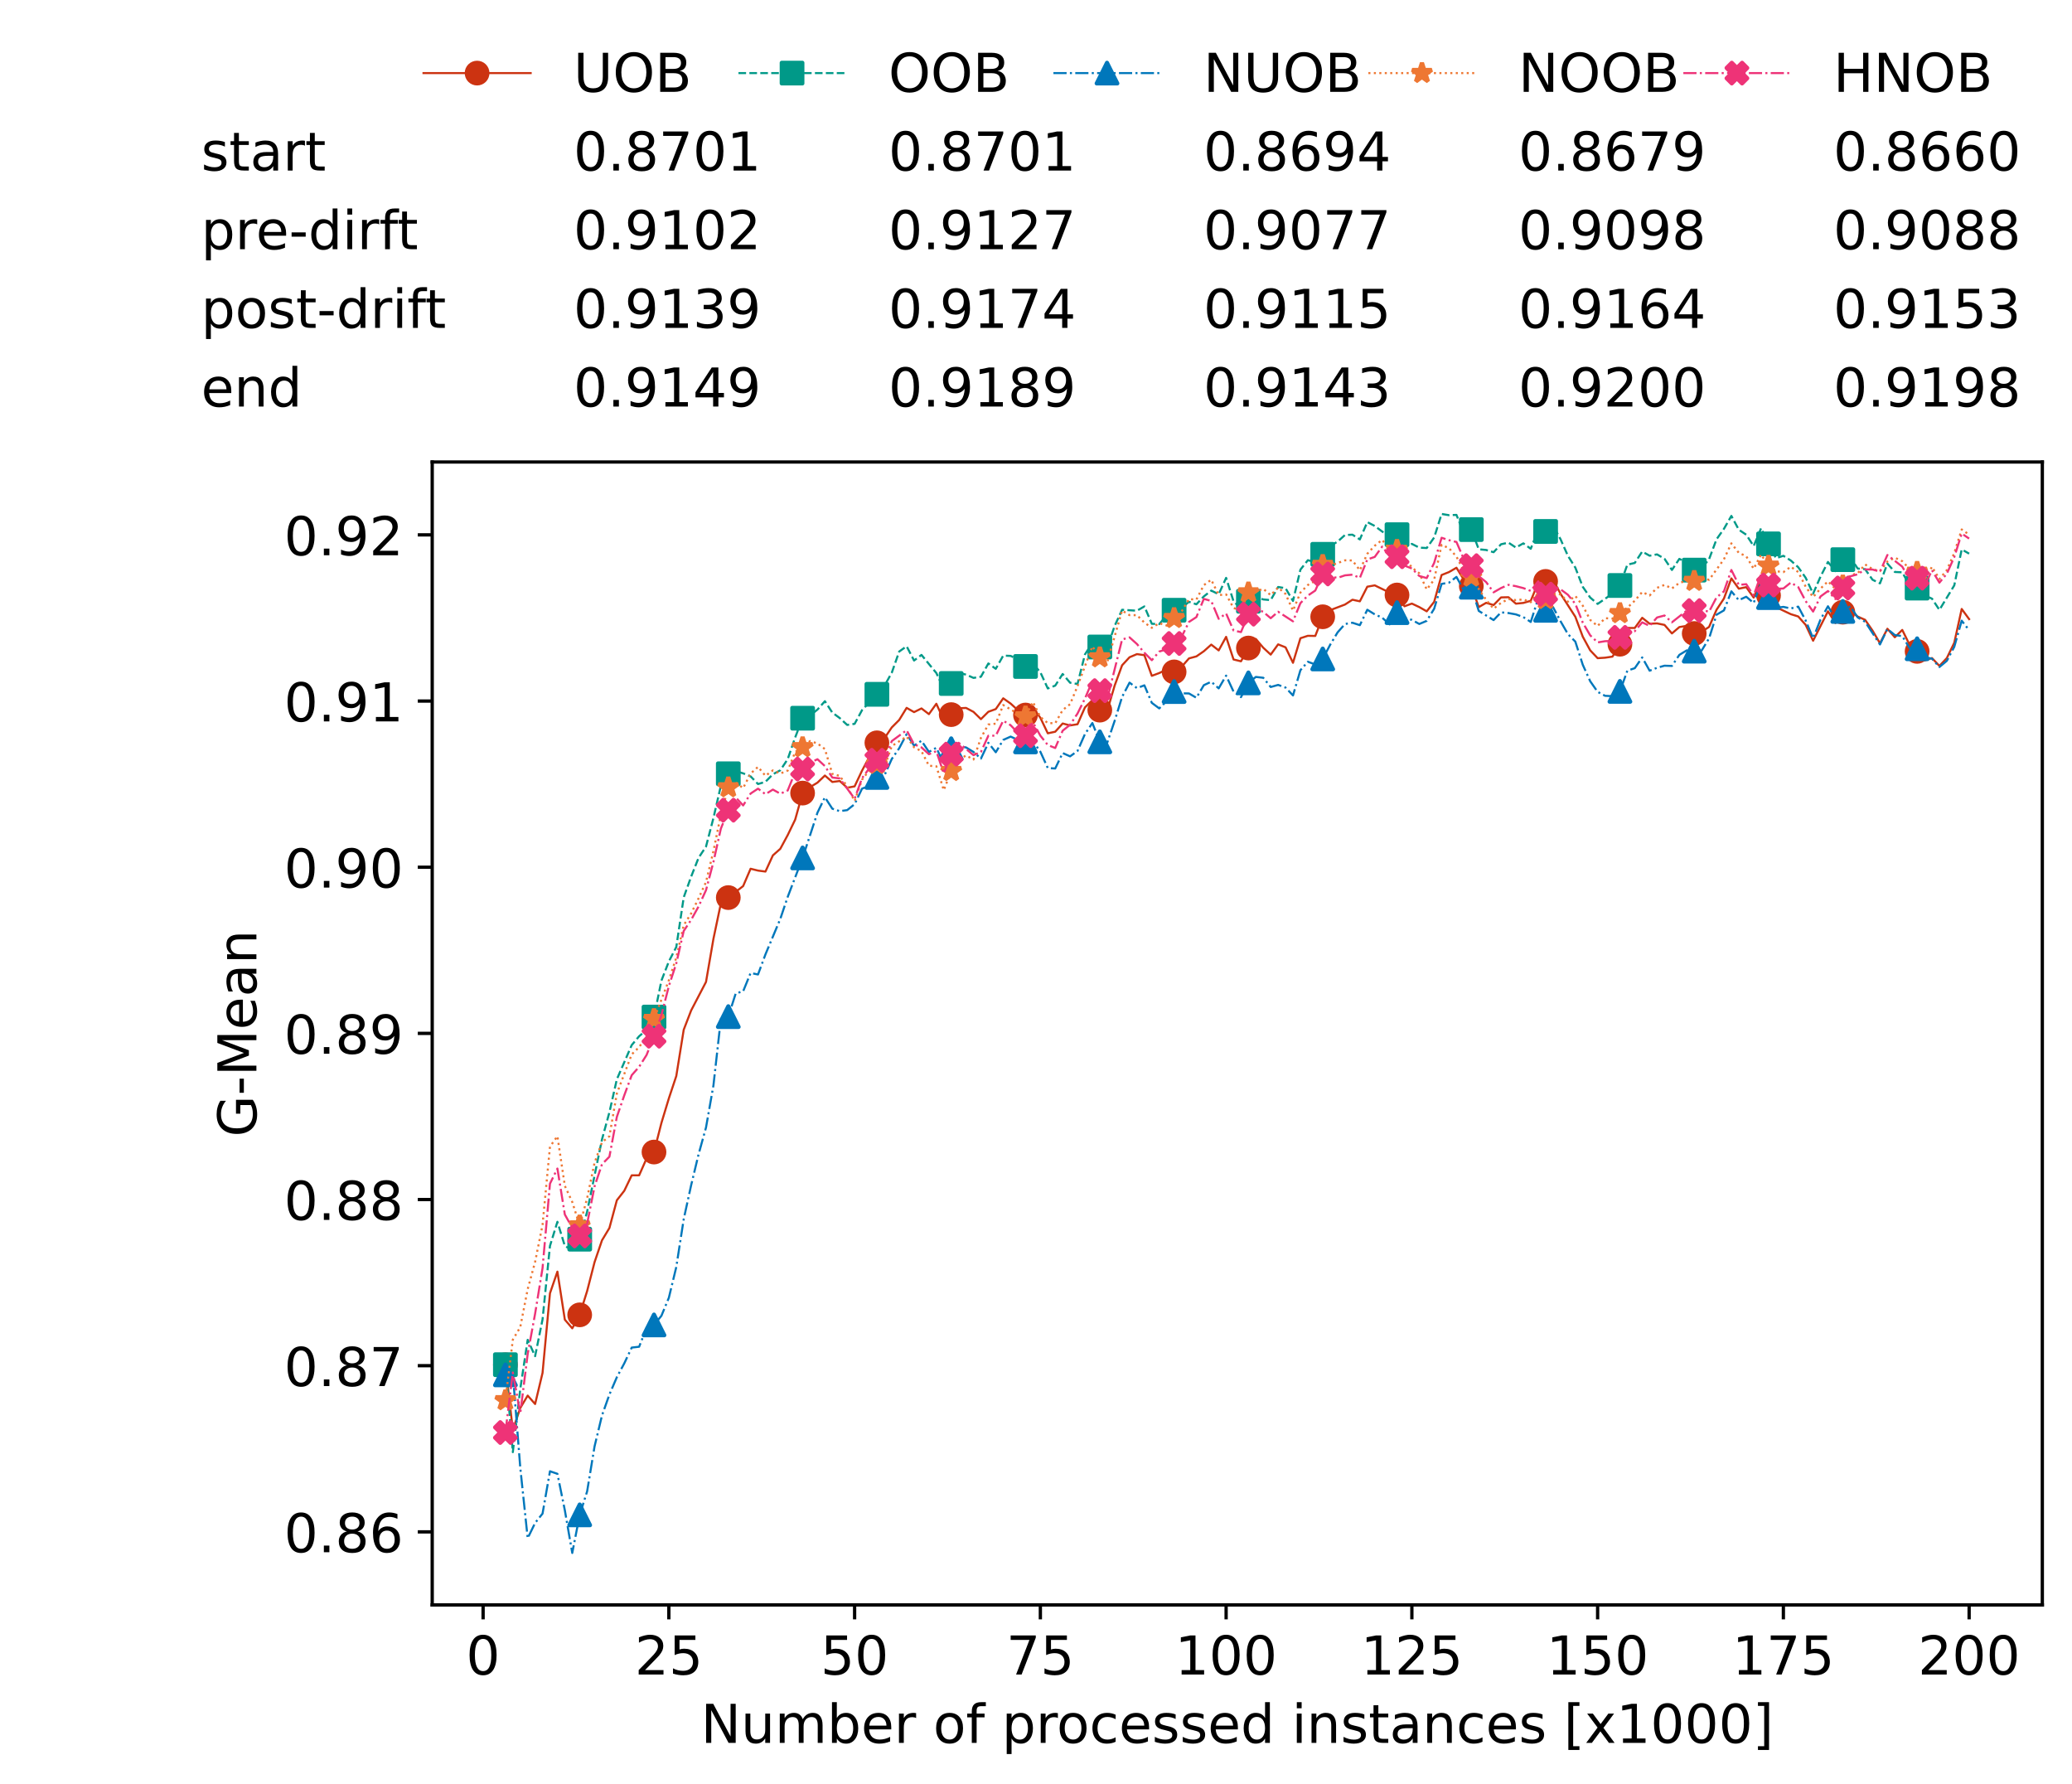 <?xml version="1.0" encoding="utf-8" standalone="no"?>
<!DOCTYPE svg PUBLIC "-//W3C//DTD SVG 1.1//EN"
  "http://www.w3.org/Graphics/SVG/1.1/DTD/svg11.dtd">
<!-- Created with matplotlib (https://matplotlib.org/) -->
<svg height="432.615pt" version="1.1" viewBox="0 0 502.65 432.615" width="502.65pt" xmlns="http://www.w3.org/2000/svg" xmlns:xlink="http://www.w3.org/1999/xlink">
 <defs>
  <style type="text/css">*{stroke-linecap:butt;stroke-linejoin:round;}</style>
 </defs>
 <g id="figure_1">
  <g id="patch_1">
   <path d="M 0 432.615 
L 502.65 432.615 
L 502.65 0 
L 0 0 
z
" style="fill:#ffffff;"/>
  </g>
  <g id="axes_1">
   <g id="patch_2">
    <path d="M 104.85 389.252 
L 495.45 389.252 
L 495.45 112.052 
L 104.85 112.052 
z
" style="fill:#ffffff;"/>
   </g>
   <g id="matplotlib.axis_1">
    <g id="xtick_1">
     <g id="line2d_1">
      <defs>
       <path d="M 0 0 
L 0 3.5 
" id="mfc95f8843e" style="stroke:#000000;stroke-width:0.8;"/>
      </defs>
      <g>
       <use style="stroke:#000000;stroke-width:0.8;" x="117.197" xlink:href="#mfc95f8843e" y="389.252"/>
      </g>
     </g>
     <g id="text_1">
      <!-- 0 -->
      <g transform="translate(113.061 406.13)scale(0.13 -0.13)">
       <defs>
        <path d="M 31.781 66.406 
Q 24.172 66.406 20.328 58.906 
Q 16.5 51.422 16.5 36.375 
Q 16.5 21.391 20.328 13.891 
Q 24.172 6.391 31.781 6.391 
Q 39.453 6.391 43.281 13.891 
Q 47.125 21.391 47.125 36.375 
Q 47.125 51.422 43.281 58.906 
Q 39.453 66.406 31.781 66.406 
z
M 31.781 74.219 
Q 44.047 74.219 50.516 64.516 
Q 56.984 54.828 56.984 36.375 
Q 56.984 17.969 50.516 8.266 
Q 44.047 -1.422 31.781 -1.422 
Q 19.531 -1.422 13.062 8.266 
Q 6.594 17.969 6.594 36.375 
Q 6.594 54.828 13.062 64.516 
Q 19.531 74.219 31.781 74.219 
z
" id="DejaVuSans-48"/>
       </defs>
       <use xlink:href="#DejaVuSans-48"/>
      </g>
     </g>
    </g>
    <g id="xtick_2">
     <g id="line2d_2">
      <g>
       <use style="stroke:#000000;stroke-width:0.8;" x="162.259" xlink:href="#mfc95f8843e" y="389.252"/>
      </g>
     </g>
     <g id="text_2">
      <!-- 25 -->
      <g transform="translate(153.988 406.13)scale(0.13 -0.13)">
       <defs>
        <path d="M 19.188 8.297 
L 53.609 8.297 
L 53.609 0 
L 7.328 0 
L 7.328 8.297 
Q 12.938 14.109 22.625 23.891 
Q 32.328 33.688 34.812 36.531 
Q 39.547 41.844 41.422 45.531 
Q 43.312 49.219 43.312 52.781 
Q 43.312 58.594 39.234 62.25 
Q 35.156 65.922 28.609 65.922 
Q 23.969 65.922 18.812 64.312 
Q 13.672 62.703 7.812 59.422 
L 7.812 69.391 
Q 13.766 71.781 18.938 73 
Q 24.125 74.219 28.422 74.219 
Q 39.75 74.219 46.484 68.547 
Q 53.219 62.891 53.219 53.422 
Q 53.219 48.922 51.531 44.891 
Q 49.859 40.875 45.406 35.406 
Q 44.188 33.984 37.641 27.219 
Q 31.109 20.453 19.188 8.297 
z
" id="DejaVuSans-50"/>
        <path d="M 10.797 72.906 
L 49.516 72.906 
L 49.516 64.594 
L 19.828 64.594 
L 19.828 46.734 
Q 21.969 47.469 24.109 47.828 
Q 26.266 48.188 28.422 48.188 
Q 40.625 48.188 47.75 41.5 
Q 54.891 34.812 54.891 23.391 
Q 54.891 11.625 47.562 5.094 
Q 40.234 -1.422 26.906 -1.422 
Q 22.312 -1.422 17.547 -0.641 
Q 12.797 0.141 7.719 1.703 
L 7.719 11.625 
Q 12.109 9.234 16.797 8.062 
Q 21.484 6.891 26.703 6.891 
Q 35.156 6.891 40.078 11.328 
Q 45.016 15.766 45.016 23.391 
Q 45.016 31 40.078 35.438 
Q 35.156 39.891 26.703 39.891 
Q 22.75 39.891 18.812 39.016 
Q 14.891 38.141 10.797 36.281 
z
" id="DejaVuSans-53"/>
       </defs>
       <use xlink:href="#DejaVuSans-50"/>
       <use x="63.623" xlink:href="#DejaVuSans-53"/>
      </g>
     </g>
    </g>
    <g id="xtick_3">
     <g id="line2d_3">
      <g>
       <use style="stroke:#000000;stroke-width:0.8;" x="207.322" xlink:href="#mfc95f8843e" y="389.252"/>
      </g>
     </g>
     <g id="text_3">
      <!-- 50 -->
      <g transform="translate(199.05 406.13)scale(0.13 -0.13)">
       <use xlink:href="#DejaVuSans-53"/>
       <use x="63.623" xlink:href="#DejaVuSans-48"/>
      </g>
     </g>
    </g>
    <g id="xtick_4">
     <g id="line2d_4">
      <g>
       <use style="stroke:#000000;stroke-width:0.8;" x="252.384" xlink:href="#mfc95f8843e" y="389.252"/>
      </g>
     </g>
     <g id="text_4">
      <!-- 75 -->
      <g transform="translate(244.113 406.13)scale(0.13 -0.13)">
       <defs>
        <path d="M 8.203 72.906 
L 55.078 72.906 
L 55.078 68.703 
L 28.609 0 
L 18.312 0 
L 43.219 64.594 
L 8.203 64.594 
z
" id="DejaVuSans-55"/>
       </defs>
       <use xlink:href="#DejaVuSans-55"/>
       <use x="63.623" xlink:href="#DejaVuSans-53"/>
      </g>
     </g>
    </g>
    <g id="xtick_5">
     <g id="line2d_5">
      <g>
       <use style="stroke:#000000;stroke-width:0.8;" x="297.446" xlink:href="#mfc95f8843e" y="389.252"/>
      </g>
     </g>
     <g id="text_5">
      <!-- 100 -->
      <g transform="translate(285.039 406.13)scale(0.13 -0.13)">
       <defs>
        <path d="M 12.406 8.297 
L 28.516 8.297 
L 28.516 63.922 
L 10.984 60.406 
L 10.984 69.391 
L 28.422 72.906 
L 38.281 72.906 
L 38.281 8.297 
L 54.391 8.297 
L 54.391 0 
L 12.406 0 
z
" id="DejaVuSans-49"/>
       </defs>
       <use xlink:href="#DejaVuSans-49"/>
       <use x="63.623" xlink:href="#DejaVuSans-48"/>
       <use x="127.246" xlink:href="#DejaVuSans-48"/>
      </g>
     </g>
    </g>
    <g id="xtick_6">
     <g id="line2d_6">
      <g>
       <use style="stroke:#000000;stroke-width:0.8;" x="342.509" xlink:href="#mfc95f8843e" y="389.252"/>
      </g>
     </g>
     <g id="text_6">
      <!-- 125 -->
      <g transform="translate(330.102 406.13)scale(0.13 -0.13)">
       <use xlink:href="#DejaVuSans-49"/>
       <use x="63.623" xlink:href="#DejaVuSans-50"/>
       <use x="127.246" xlink:href="#DejaVuSans-53"/>
      </g>
     </g>
    </g>
    <g id="xtick_7">
     <g id="line2d_7">
      <g>
       <use style="stroke:#000000;stroke-width:0.8;" x="387.571" xlink:href="#mfc95f8843e" y="389.252"/>
      </g>
     </g>
     <g id="text_7">
      <!-- 150 -->
      <g transform="translate(375.164 406.13)scale(0.13 -0.13)">
       <use xlink:href="#DejaVuSans-49"/>
       <use x="63.623" xlink:href="#DejaVuSans-53"/>
       <use x="127.246" xlink:href="#DejaVuSans-48"/>
      </g>
     </g>
    </g>
    <g id="xtick_8">
     <g id="line2d_8">
      <g>
       <use style="stroke:#000000;stroke-width:0.8;" x="432.633" xlink:href="#mfc95f8843e" y="389.252"/>
      </g>
     </g>
     <g id="text_8">
      <!-- 175 -->
      <g transform="translate(420.226 406.13)scale(0.13 -0.13)">
       <use xlink:href="#DejaVuSans-49"/>
       <use x="63.623" xlink:href="#DejaVuSans-55"/>
       <use x="127.246" xlink:href="#DejaVuSans-53"/>
      </g>
     </g>
    </g>
    <g id="xtick_9">
     <g id="line2d_9">
      <g>
       <use style="stroke:#000000;stroke-width:0.8;" x="477.695" xlink:href="#mfc95f8843e" y="389.252"/>
      </g>
     </g>
     <g id="text_9">
      <!-- 200 -->
      <g transform="translate(465.289 406.13)scale(0.13 -0.13)">
       <use xlink:href="#DejaVuSans-50"/>
       <use x="63.623" xlink:href="#DejaVuSans-48"/>
       <use x="127.246" xlink:href="#DejaVuSans-48"/>
      </g>
     </g>
    </g>
    <g id="text_10">
     <!-- Number of processed instances [x1000] -->
     <g transform="translate(170.025 422.711)scale(0.13 -0.13)">
      <defs>
       <path d="M 9.812 72.906 
L 23.094 72.906 
L 55.422 11.922 
L 55.422 72.906 
L 64.984 72.906 
L 64.984 0 
L 51.703 0 
L 19.391 60.984 
L 19.391 0 
L 9.812 0 
z
" id="DejaVuSans-78"/>
       <path d="M 8.5 21.578 
L 8.5 54.688 
L 17.484 54.688 
L 17.484 21.922 
Q 17.484 14.156 20.5 10.266 
Q 23.531 6.391 29.594 6.391 
Q 36.859 6.391 41.078 11.031 
Q 45.312 15.672 45.312 23.688 
L 45.312 54.688 
L 54.297 54.688 
L 54.297 0 
L 45.312 0 
L 45.312 8.406 
Q 42.047 3.422 37.719 1 
Q 33.406 -1.422 27.688 -1.422 
Q 18.266 -1.422 13.375 4.438 
Q 8.5 10.297 8.5 21.578 
z
M 31.109 56 
z
" id="DejaVuSans-117"/>
       <path d="M 52 44.188 
Q 55.375 50.25 60.062 53.125 
Q 64.75 56 71.094 56 
Q 79.641 56 84.281 50.016 
Q 88.922 44.047 88.922 33.016 
L 88.922 0 
L 79.891 0 
L 79.891 32.719 
Q 79.891 40.578 77.094 44.375 
Q 74.312 48.188 68.609 48.188 
Q 61.625 48.188 57.562 43.547 
Q 53.516 38.922 53.516 30.906 
L 53.516 0 
L 44.484 0 
L 44.484 32.719 
Q 44.484 40.625 41.703 44.406 
Q 38.922 48.188 33.109 48.188 
Q 26.219 48.188 22.156 43.531 
Q 18.109 38.875 18.109 30.906 
L 18.109 0 
L 9.078 0 
L 9.078 54.688 
L 18.109 54.688 
L 18.109 46.188 
Q 21.188 51.219 25.484 53.609 
Q 29.781 56 35.688 56 
Q 41.656 56 45.828 52.969 
Q 50 49.953 52 44.188 
z
" id="DejaVuSans-109"/>
       <path d="M 48.688 27.297 
Q 48.688 37.203 44.609 42.844 
Q 40.531 48.484 33.406 48.484 
Q 26.266 48.484 22.188 42.844 
Q 18.109 37.203 18.109 27.297 
Q 18.109 17.391 22.188 11.75 
Q 26.266 6.109 33.406 6.109 
Q 40.531 6.109 44.609 11.75 
Q 48.688 17.391 48.688 27.297 
z
M 18.109 46.391 
Q 20.953 51.266 25.266 53.625 
Q 29.594 56 35.594 56 
Q 45.562 56 51.781 48.094 
Q 58.016 40.188 58.016 27.297 
Q 58.016 14.406 51.781 6.484 
Q 45.562 -1.422 35.594 -1.422 
Q 29.594 -1.422 25.266 0.953 
Q 20.953 3.328 18.109 8.203 
L 18.109 0 
L 9.078 0 
L 9.078 75.984 
L 18.109 75.984 
z
" id="DejaVuSans-98"/>
       <path d="M 56.203 29.594 
L 56.203 25.203 
L 14.891 25.203 
Q 15.484 15.922 20.484 11.062 
Q 25.484 6.203 34.422 6.203 
Q 39.594 6.203 44.453 7.469 
Q 49.312 8.734 54.109 11.281 
L 54.109 2.781 
Q 49.266 0.734 44.188 -0.344 
Q 39.109 -1.422 33.891 -1.422 
Q 20.797 -1.422 13.156 6.188 
Q 5.516 13.812 5.516 26.812 
Q 5.516 40.234 12.766 48.109 
Q 20.016 56 32.328 56 
Q 43.359 56 49.781 48.891 
Q 56.203 41.797 56.203 29.594 
z
M 47.219 32.234 
Q 47.125 39.594 43.094 43.984 
Q 39.062 48.391 32.422 48.391 
Q 24.906 48.391 20.391 44.141 
Q 15.875 39.891 15.188 32.172 
z
" id="DejaVuSans-101"/>
       <path d="M 41.109 46.297 
Q 39.594 47.172 37.812 47.578 
Q 36.031 48 33.891 48 
Q 26.266 48 22.188 43.047 
Q 18.109 38.094 18.109 28.812 
L 18.109 0 
L 9.078 0 
L 9.078 54.688 
L 18.109 54.688 
L 18.109 46.188 
Q 20.953 51.172 25.484 53.578 
Q 30.031 56 36.531 56 
Q 37.453 56 38.578 55.875 
Q 39.703 55.766 41.062 55.516 
z
" id="DejaVuSans-114"/>
       <path id="DejaVuSans-32"/>
       <path d="M 30.609 48.391 
Q 23.391 48.391 19.188 42.75 
Q 14.984 37.109 14.984 27.297 
Q 14.984 17.484 19.156 11.844 
Q 23.344 6.203 30.609 6.203 
Q 37.797 6.203 41.984 11.859 
Q 46.188 17.531 46.188 27.297 
Q 46.188 37.016 41.984 42.703 
Q 37.797 48.391 30.609 48.391 
z
M 30.609 56 
Q 42.328 56 49.016 48.375 
Q 55.719 40.766 55.719 27.297 
Q 55.719 13.875 49.016 6.219 
Q 42.328 -1.422 30.609 -1.422 
Q 18.844 -1.422 12.172 6.219 
Q 5.516 13.875 5.516 27.297 
Q 5.516 40.766 12.172 48.375 
Q 18.844 56 30.609 56 
z
" id="DejaVuSans-111"/>
       <path d="M 37.109 75.984 
L 37.109 68.5 
L 28.516 68.5 
Q 23.688 68.5 21.797 66.547 
Q 19.922 64.594 19.922 59.516 
L 19.922 54.688 
L 34.719 54.688 
L 34.719 47.703 
L 19.922 47.703 
L 19.922 0 
L 10.891 0 
L 10.891 47.703 
L 2.297 47.703 
L 2.297 54.688 
L 10.891 54.688 
L 10.891 58.5 
Q 10.891 67.625 15.141 71.797 
Q 19.391 75.984 28.609 75.984 
z
" id="DejaVuSans-102"/>
       <path d="M 18.109 8.203 
L 18.109 -20.797 
L 9.078 -20.797 
L 9.078 54.688 
L 18.109 54.688 
L 18.109 46.391 
Q 20.953 51.266 25.266 53.625 
Q 29.594 56 35.594 56 
Q 45.562 56 51.781 48.094 
Q 58.016 40.188 58.016 27.297 
Q 58.016 14.406 51.781 6.484 
Q 45.562 -1.422 35.594 -1.422 
Q 29.594 -1.422 25.266 0.953 
Q 20.953 3.328 18.109 8.203 
z
M 48.688 27.297 
Q 48.688 37.203 44.609 42.844 
Q 40.531 48.484 33.406 48.484 
Q 26.266 48.484 22.188 42.844 
Q 18.109 37.203 18.109 27.297 
Q 18.109 17.391 22.188 11.75 
Q 26.266 6.109 33.406 6.109 
Q 40.531 6.109 44.609 11.75 
Q 48.688 17.391 48.688 27.297 
z
" id="DejaVuSans-112"/>
       <path d="M 48.781 52.594 
L 48.781 44.188 
Q 44.969 46.297 41.141 47.344 
Q 37.312 48.391 33.406 48.391 
Q 24.656 48.391 19.812 42.844 
Q 14.984 37.312 14.984 27.297 
Q 14.984 17.281 19.812 11.734 
Q 24.656 6.203 33.406 6.203 
Q 37.312 6.203 41.141 7.25 
Q 44.969 8.297 48.781 10.406 
L 48.781 2.094 
Q 45.016 0.344 40.984 -0.531 
Q 36.969 -1.422 32.422 -1.422 
Q 20.062 -1.422 12.781 6.344 
Q 5.516 14.109 5.516 27.297 
Q 5.516 40.672 12.859 48.328 
Q 20.219 56 33.016 56 
Q 37.156 56 41.109 55.141 
Q 45.062 54.297 48.781 52.594 
z
" id="DejaVuSans-99"/>
       <path d="M 44.281 53.078 
L 44.281 44.578 
Q 40.484 46.531 36.375 47.5 
Q 32.281 48.484 27.875 48.484 
Q 21.188 48.484 17.844 46.438 
Q 14.5 44.391 14.5 40.281 
Q 14.5 37.156 16.891 35.375 
Q 19.281 33.594 26.516 31.984 
L 29.594 31.297 
Q 39.156 29.25 43.188 25.516 
Q 47.219 21.781 47.219 15.094 
Q 47.219 7.469 41.188 3.016 
Q 35.156 -1.422 24.609 -1.422 
Q 20.219 -1.422 15.453 -0.562 
Q 10.688 0.297 5.422 2 
L 5.422 11.281 
Q 10.406 8.688 15.234 7.391 
Q 20.062 6.109 24.812 6.109 
Q 31.156 6.109 34.562 8.281 
Q 37.984 10.453 37.984 14.406 
Q 37.984 18.062 35.516 20.016 
Q 33.062 21.969 24.703 23.781 
L 21.578 24.516 
Q 13.234 26.266 9.516 29.906 
Q 5.812 33.547 5.812 39.891 
Q 5.812 47.609 11.281 51.797 
Q 16.75 56 26.812 56 
Q 31.781 56 36.172 55.266 
Q 40.578 54.547 44.281 53.078 
z
" id="DejaVuSans-115"/>
       <path d="M 45.406 46.391 
L 45.406 75.984 
L 54.391 75.984 
L 54.391 0 
L 45.406 0 
L 45.406 8.203 
Q 42.578 3.328 38.25 0.953 
Q 33.938 -1.422 27.875 -1.422 
Q 17.969 -1.422 11.734 6.484 
Q 5.516 14.406 5.516 27.297 
Q 5.516 40.188 11.734 48.094 
Q 17.969 56 27.875 56 
Q 33.938 56 38.25 53.625 
Q 42.578 51.266 45.406 46.391 
z
M 14.797 27.297 
Q 14.797 17.391 18.875 11.75 
Q 22.953 6.109 30.078 6.109 
Q 37.203 6.109 41.297 11.75 
Q 45.406 17.391 45.406 27.297 
Q 45.406 37.203 41.297 42.844 
Q 37.203 48.484 30.078 48.484 
Q 22.953 48.484 18.875 42.844 
Q 14.797 37.203 14.797 27.297 
z
" id="DejaVuSans-100"/>
       <path d="M 9.422 54.688 
L 18.406 54.688 
L 18.406 0 
L 9.422 0 
z
M 9.422 75.984 
L 18.406 75.984 
L 18.406 64.594 
L 9.422 64.594 
z
" id="DejaVuSans-105"/>
       <path d="M 54.891 33.016 
L 54.891 0 
L 45.906 0 
L 45.906 32.719 
Q 45.906 40.484 42.875 44.328 
Q 39.844 48.188 33.797 48.188 
Q 26.516 48.188 22.312 43.547 
Q 18.109 38.922 18.109 30.906 
L 18.109 0 
L 9.078 0 
L 9.078 54.688 
L 18.109 54.688 
L 18.109 46.188 
Q 21.344 51.125 25.703 53.562 
Q 30.078 56 35.797 56 
Q 45.219 56 50.047 50.172 
Q 54.891 44.344 54.891 33.016 
z
" id="DejaVuSans-110"/>
       <path d="M 18.312 70.219 
L 18.312 54.688 
L 36.812 54.688 
L 36.812 47.703 
L 18.312 47.703 
L 18.312 18.016 
Q 18.312 11.328 20.141 9.422 
Q 21.969 7.516 27.594 7.516 
L 36.812 7.516 
L 36.812 0 
L 27.594 0 
Q 17.188 0 13.234 3.875 
Q 9.281 7.766 9.281 18.016 
L 9.281 47.703 
L 2.688 47.703 
L 2.688 54.688 
L 9.281 54.688 
L 9.281 70.219 
z
" id="DejaVuSans-116"/>
       <path d="M 34.281 27.484 
Q 23.391 27.484 19.188 25 
Q 14.984 22.516 14.984 16.5 
Q 14.984 11.719 18.141 8.906 
Q 21.297 6.109 26.703 6.109 
Q 34.188 6.109 38.703 11.406 
Q 43.219 16.703 43.219 25.484 
L 43.219 27.484 
z
M 52.203 31.203 
L 52.203 0 
L 43.219 0 
L 43.219 8.297 
Q 40.141 3.328 35.547 0.953 
Q 30.953 -1.422 24.312 -1.422 
Q 15.922 -1.422 10.953 3.297 
Q 6 8.016 6 15.922 
Q 6 25.141 12.172 29.828 
Q 18.359 34.516 30.609 34.516 
L 43.219 34.516 
L 43.219 35.406 
Q 43.219 41.609 39.141 45 
Q 35.062 48.391 27.688 48.391 
Q 23 48.391 18.547 47.266 
Q 14.109 46.141 10.016 43.891 
L 10.016 52.203 
Q 14.938 54.109 19.578 55.047 
Q 24.219 56 28.609 56 
Q 40.484 56 46.344 49.844 
Q 52.203 43.703 52.203 31.203 
z
" id="DejaVuSans-97"/>
       <path d="M 8.594 75.984 
L 29.297 75.984 
L 29.297 69 
L 17.578 69 
L 17.578 -6.203 
L 29.297 -6.203 
L 29.297 -13.188 
L 8.594 -13.188 
z
" id="DejaVuSans-91"/>
       <path d="M 54.891 54.688 
L 35.109 28.078 
L 55.906 0 
L 45.312 0 
L 29.391 21.484 
L 13.484 0 
L 2.875 0 
L 24.125 28.609 
L 4.688 54.688 
L 15.281 54.688 
L 29.781 35.203 
L 44.281 54.688 
z
" id="DejaVuSans-120"/>
       <path d="M 30.422 75.984 
L 30.422 -13.188 
L 9.719 -13.188 
L 9.719 -6.203 
L 21.391 -6.203 
L 21.391 69 
L 9.719 69 
L 9.719 75.984 
z
" id="DejaVuSans-93"/>
      </defs>
      <use xlink:href="#DejaVuSans-78"/>
      <use x="74.805" xlink:href="#DejaVuSans-117"/>
      <use x="138.184" xlink:href="#DejaVuSans-109"/>
      <use x="235.596" xlink:href="#DejaVuSans-98"/>
      <use x="299.072" xlink:href="#DejaVuSans-101"/>
      <use x="360.596" xlink:href="#DejaVuSans-114"/>
      <use x="401.709" xlink:href="#DejaVuSans-32"/>
      <use x="433.496" xlink:href="#DejaVuSans-111"/>
      <use x="494.678" xlink:href="#DejaVuSans-102"/>
      <use x="529.883" xlink:href="#DejaVuSans-32"/>
      <use x="561.67" xlink:href="#DejaVuSans-112"/>
      <use x="625.146" xlink:href="#DejaVuSans-114"/>
      <use x="664.01" xlink:href="#DejaVuSans-111"/>
      <use x="725.191" xlink:href="#DejaVuSans-99"/>
      <use x="780.172" xlink:href="#DejaVuSans-101"/>
      <use x="841.695" xlink:href="#DejaVuSans-115"/>
      <use x="893.795" xlink:href="#DejaVuSans-115"/>
      <use x="945.895" xlink:href="#DejaVuSans-101"/>
      <use x="1007.418" xlink:href="#DejaVuSans-100"/>
      <use x="1070.895" xlink:href="#DejaVuSans-32"/>
      <use x="1102.682" xlink:href="#DejaVuSans-105"/>
      <use x="1130.465" xlink:href="#DejaVuSans-110"/>
      <use x="1193.844" xlink:href="#DejaVuSans-115"/>
      <use x="1245.943" xlink:href="#DejaVuSans-116"/>
      <use x="1285.152" xlink:href="#DejaVuSans-97"/>
      <use x="1346.432" xlink:href="#DejaVuSans-110"/>
      <use x="1409.811" xlink:href="#DejaVuSans-99"/>
      <use x="1464.791" xlink:href="#DejaVuSans-101"/>
      <use x="1526.314" xlink:href="#DejaVuSans-115"/>
      <use x="1578.414" xlink:href="#DejaVuSans-32"/>
      <use x="1610.201" xlink:href="#DejaVuSans-91"/>
      <use x="1649.215" xlink:href="#DejaVuSans-120"/>
      <use x="1708.395" xlink:href="#DejaVuSans-49"/>
      <use x="1772.018" xlink:href="#DejaVuSans-48"/>
      <use x="1835.641" xlink:href="#DejaVuSans-48"/>
      <use x="1899.264" xlink:href="#DejaVuSans-48"/>
      <use x="1962.887" xlink:href="#DejaVuSans-93"/>
     </g>
    </g>
   </g>
   <g id="matplotlib.axis_2">
    <g id="ytick_1">
     <g id="line2d_10">
      <defs>
       <path d="M 0 0 
L -3.5 0 
" id="md408c66882" style="stroke:#000000;stroke-width:0.8;"/>
      </defs>
      <g>
       <use style="stroke:#000000;stroke-width:0.8;" x="104.85" xlink:href="#md408c66882" y="371.53"/>
      </g>
     </g>
     <g id="text_11">
      <!-- 0.86 -->
      <g transform="translate(68.905 376.469)scale(0.13 -0.13)">
       <defs>
        <path d="M 10.688 12.406 
L 21 12.406 
L 21 0 
L 10.688 0 
z
" id="DejaVuSans-46"/>
        <path d="M 31.781 34.625 
Q 24.75 34.625 20.719 30.859 
Q 16.703 27.094 16.703 20.516 
Q 16.703 13.922 20.719 10.156 
Q 24.75 6.391 31.781 6.391 
Q 38.812 6.391 42.859 10.172 
Q 46.922 13.969 46.922 20.516 
Q 46.922 27.094 42.891 30.859 
Q 38.875 34.625 31.781 34.625 
z
M 21.922 38.812 
Q 15.578 40.375 12.031 44.719 
Q 8.5 49.078 8.5 55.328 
Q 8.5 64.062 14.719 69.141 
Q 20.953 74.219 31.781 74.219 
Q 42.672 74.219 48.875 69.141 
Q 55.078 64.062 55.078 55.328 
Q 55.078 49.078 51.531 44.719 
Q 48 40.375 41.703 38.812 
Q 48.828 37.156 52.797 32.312 
Q 56.781 27.484 56.781 20.516 
Q 56.781 9.906 50.312 4.234 
Q 43.844 -1.422 31.781 -1.422 
Q 19.734 -1.422 13.25 4.234 
Q 6.781 9.906 6.781 20.516 
Q 6.781 27.484 10.781 32.312 
Q 14.797 37.156 21.922 38.812 
z
M 18.312 54.391 
Q 18.312 48.734 21.844 45.562 
Q 25.391 42.391 31.781 42.391 
Q 38.141 42.391 41.719 45.562 
Q 45.312 48.734 45.312 54.391 
Q 45.312 60.062 41.719 63.234 
Q 38.141 66.406 31.781 66.406 
Q 25.391 66.406 21.844 63.234 
Q 18.312 60.062 18.312 54.391 
z
" id="DejaVuSans-56"/>
        <path d="M 33.016 40.375 
Q 26.375 40.375 22.484 35.828 
Q 18.609 31.297 18.609 23.391 
Q 18.609 15.531 22.484 10.953 
Q 26.375 6.391 33.016 6.391 
Q 39.656 6.391 43.531 10.953 
Q 47.406 15.531 47.406 23.391 
Q 47.406 31.297 43.531 35.828 
Q 39.656 40.375 33.016 40.375 
z
M 52.594 71.297 
L 52.594 62.312 
Q 48.875 64.062 45.094 64.984 
Q 41.312 65.922 37.594 65.922 
Q 27.828 65.922 22.672 59.328 
Q 17.531 52.734 16.797 39.406 
Q 19.672 43.656 24.016 45.922 
Q 28.375 48.188 33.594 48.188 
Q 44.578 48.188 50.953 41.516 
Q 57.328 34.859 57.328 23.391 
Q 57.328 12.156 50.688 5.359 
Q 44.047 -1.422 33.016 -1.422 
Q 20.359 -1.422 13.672 8.266 
Q 6.984 17.969 6.984 36.375 
Q 6.984 53.656 15.188 63.938 
Q 23.391 74.219 37.203 74.219 
Q 40.922 74.219 44.703 73.484 
Q 48.484 72.75 52.594 71.297 
z
" id="DejaVuSans-54"/>
       </defs>
       <use xlink:href="#DejaVuSans-48"/>
       <use x="63.623" xlink:href="#DejaVuSans-46"/>
       <use x="95.41" xlink:href="#DejaVuSans-56"/>
       <use x="159.033" xlink:href="#DejaVuSans-54"/>
      </g>
     </g>
    </g>
    <g id="ytick_2">
     <g id="line2d_11">
      <g>
       <use style="stroke:#000000;stroke-width:0.8;" x="104.85" xlink:href="#md408c66882" y="331.23"/>
      </g>
     </g>
     <g id="text_12">
      <!-- 0.87 -->
      <g transform="translate(68.905 336.169)scale(0.13 -0.13)">
       <use xlink:href="#DejaVuSans-48"/>
       <use x="63.623" xlink:href="#DejaVuSans-46"/>
       <use x="95.41" xlink:href="#DejaVuSans-56"/>
       <use x="159.033" xlink:href="#DejaVuSans-55"/>
      </g>
     </g>
    </g>
    <g id="ytick_3">
     <g id="line2d_12">
      <g>
       <use style="stroke:#000000;stroke-width:0.8;" x="104.85" xlink:href="#md408c66882" y="290.929"/>
      </g>
     </g>
     <g id="text_13">
      <!-- 0.88 -->
      <g transform="translate(68.905 295.868)scale(0.13 -0.13)">
       <use xlink:href="#DejaVuSans-48"/>
       <use x="63.623" xlink:href="#DejaVuSans-46"/>
       <use x="95.41" xlink:href="#DejaVuSans-56"/>
       <use x="159.033" xlink:href="#DejaVuSans-56"/>
      </g>
     </g>
    </g>
    <g id="ytick_4">
     <g id="line2d_13">
      <g>
       <use style="stroke:#000000;stroke-width:0.8;" x="104.85" xlink:href="#md408c66882" y="250.629"/>
      </g>
     </g>
     <g id="text_14">
      <!-- 0.89 -->
      <g transform="translate(68.905 255.568)scale(0.13 -0.13)">
       <defs>
        <path d="M 10.984 1.516 
L 10.984 10.5 
Q 14.703 8.734 18.5 7.812 
Q 22.312 6.891 25.984 6.891 
Q 35.75 6.891 40.891 13.453 
Q 46.047 20.016 46.781 33.406 
Q 43.953 29.203 39.594 26.953 
Q 35.25 24.703 29.984 24.703 
Q 19.047 24.703 12.672 31.312 
Q 6.297 37.938 6.297 49.422 
Q 6.297 60.641 12.938 67.422 
Q 19.578 74.219 30.609 74.219 
Q 43.266 74.219 49.922 64.516 
Q 56.594 54.828 56.594 36.375 
Q 56.594 19.141 48.406 8.859 
Q 40.234 -1.422 26.422 -1.422 
Q 22.703 -1.422 18.891 -0.688 
Q 15.094 0.047 10.984 1.516 
z
M 30.609 32.422 
Q 37.25 32.422 41.125 36.953 
Q 45.016 41.5 45.016 49.422 
Q 45.016 57.281 41.125 61.844 
Q 37.25 66.406 30.609 66.406 
Q 23.969 66.406 20.094 61.844 
Q 16.219 57.281 16.219 49.422 
Q 16.219 41.5 20.094 36.953 
Q 23.969 32.422 30.609 32.422 
z
" id="DejaVuSans-57"/>
       </defs>
       <use xlink:href="#DejaVuSans-48"/>
       <use x="63.623" xlink:href="#DejaVuSans-46"/>
       <use x="95.41" xlink:href="#DejaVuSans-56"/>
       <use x="159.033" xlink:href="#DejaVuSans-57"/>
      </g>
     </g>
    </g>
    <g id="ytick_5">
     <g id="line2d_14">
      <g>
       <use style="stroke:#000000;stroke-width:0.8;" x="104.85" xlink:href="#md408c66882" y="210.329"/>
      </g>
     </g>
     <g id="text_15">
      <!-- 0.90 -->
      <g transform="translate(68.905 215.268)scale(0.13 -0.13)">
       <use xlink:href="#DejaVuSans-48"/>
       <use x="63.623" xlink:href="#DejaVuSans-46"/>
       <use x="95.41" xlink:href="#DejaVuSans-57"/>
       <use x="159.033" xlink:href="#DejaVuSans-48"/>
      </g>
     </g>
    </g>
    <g id="ytick_6">
     <g id="line2d_15">
      <g>
       <use style="stroke:#000000;stroke-width:0.8;" x="104.85" xlink:href="#md408c66882" y="170.028"/>
      </g>
     </g>
     <g id="text_16">
      <!-- 0.91 -->
      <g transform="translate(68.905 174.967)scale(0.13 -0.13)">
       <use xlink:href="#DejaVuSans-48"/>
       <use x="63.623" xlink:href="#DejaVuSans-46"/>
       <use x="95.41" xlink:href="#DejaVuSans-57"/>
       <use x="159.033" xlink:href="#DejaVuSans-49"/>
      </g>
     </g>
    </g>
    <g id="ytick_7">
     <g id="line2d_16">
      <g>
       <use style="stroke:#000000;stroke-width:0.8;" x="104.85" xlink:href="#md408c66882" y="129.728"/>
      </g>
     </g>
     <g id="text_17">
      <!-- 0.92 -->
      <g transform="translate(68.905 134.667)scale(0.13 -0.13)">
       <use xlink:href="#DejaVuSans-48"/>
       <use x="63.623" xlink:href="#DejaVuSans-46"/>
       <use x="95.41" xlink:href="#DejaVuSans-57"/>
       <use x="159.033" xlink:href="#DejaVuSans-50"/>
      </g>
     </g>
    </g>
    <g id="text_18">
     <!-- G-Mean -->
     <g transform="translate(62.201 275.744)rotate(-90)scale(0.13 -0.13)">
      <defs>
       <path d="M 59.516 10.406 
L 59.516 29.984 
L 43.406 29.984 
L 43.406 38.094 
L 69.281 38.094 
L 69.281 6.781 
Q 63.578 2.734 56.688 0.656 
Q 49.812 -1.422 42 -1.422 
Q 24.906 -1.422 15.25 8.562 
Q 5.609 18.562 5.609 36.375 
Q 5.609 54.25 15.25 64.234 
Q 24.906 74.219 42 74.219 
Q 49.125 74.219 55.547 72.453 
Q 61.969 70.703 67.391 67.281 
L 67.391 56.781 
Q 61.922 61.422 55.766 63.766 
Q 49.609 66.109 42.828 66.109 
Q 29.438 66.109 22.719 58.641 
Q 16.016 51.172 16.016 36.375 
Q 16.016 21.625 22.719 14.156 
Q 29.438 6.688 42.828 6.688 
Q 48.047 6.688 52.141 7.594 
Q 56.25 8.5 59.516 10.406 
z
" id="DejaVuSans-71"/>
       <path d="M 4.891 31.391 
L 31.203 31.391 
L 31.203 23.391 
L 4.891 23.391 
z
" id="DejaVuSans-45"/>
       <path d="M 9.812 72.906 
L 24.516 72.906 
L 43.109 23.297 
L 61.812 72.906 
L 76.516 72.906 
L 76.516 0 
L 66.891 0 
L 66.891 64.016 
L 48.094 14.016 
L 38.188 14.016 
L 19.391 64.016 
L 19.391 0 
L 9.812 0 
z
" id="DejaVuSans-77"/>
      </defs>
      <use xlink:href="#DejaVuSans-71"/>
      <use x="77.49" xlink:href="#DejaVuSans-45"/>
      <use x="113.574" xlink:href="#DejaVuSans-77"/>
      <use x="199.854" xlink:href="#DejaVuSans-101"/>
      <use x="261.377" xlink:href="#DejaVuSans-97"/>
      <use x="322.656" xlink:href="#DejaVuSans-110"/>
     </g>
    </g>
   </g>
   <g id="line2d_17"/>
   <g id="line2d_18"/>
   <g id="line2d_19"/>
   <g id="line2d_20"/>
   <g id="line2d_21"/>
   <g id="line2d_22">
    <path clip-path="url(#p9c825c327c)" d="M 122.605 331.014 
L 124.407 346.822 
L 126.21 341.493 
L 128.012 338.48 
L 129.815 340.521 
L 131.617 332.976 
L 133.419 313.662 
L 135.222 308.413 
L 137.024 320.059 
L 138.827 322.163 
L 140.629 318.896 
L 142.432 313.129 
L 144.234 306.12 
L 146.037 300.822 
L 147.839 297.828 
L 149.642 291.11 
L 151.444 288.806 
L 153.247 285.061 
L 155.049 285.058 
L 156.852 280.97 
L 158.654 279.408 
L 160.457 272.346 
L 162.259 266.396 
L 164.062 260.972 
L 165.864 249.748 
L 167.667 245.069 
L 171.272 238.151 
L 173.074 227.695 
L 174.877 219.12 
L 180.284 214.897 
L 182.087 210.699 
L 183.889 211.146 
L 185.692 211.384 
L 187.494 207.46 
L 189.297 205.86 
L 191.099 202.521 
L 192.902 198.786 
L 194.704 192.35 
L 196.507 190.911 
L 198.309 189.815 
L 200.112 188.095 
L 201.914 189.654 
L 203.717 189.418 
L 205.519 191.058 
L 207.322 190.722 
L 209.124 186.904 
L 212.729 180.16 
L 214.532 179.08 
L 216.334 176.428 
L 218.137 174.617 
L 219.939 171.682 
L 221.742 172.712 
L 223.544 171.818 
L 225.347 173.202 
L 227.149 170.682 
L 228.952 174.633 
L 230.754 173.319 
L 232.557 171.781 
L 234.359 171.699 
L 236.162 172.653 
L 237.964 174.417 
L 239.767 172.629 
L 241.569 171.972 
L 243.372 169.364 
L 245.174 170.643 
L 246.976 172.289 
L 248.779 173.421 
L 250.581 171.629 
L 252.384 174.088 
L 254.186 177.851 
L 255.989 177.469 
L 257.791 175.471 
L 259.594 175.942 
L 261.396 175.654 
L 263.199 171.572 
L 265.001 169.817 
L 266.804 172.234 
L 268.606 172.389 
L 270.409 166.261 
L 272.211 161.352 
L 274.014 159.408 
L 275.816 158.645 
L 277.619 158.901 
L 279.421 163.909 
L 281.224 163.238 
L 283.026 162.358 
L 284.829 162.957 
L 286.631 161.747 
L 288.434 159.684 
L 290.236 159.198 
L 292.039 157.949 
L 293.841 156.339 
L 295.644 157.748 
L 297.446 154.456 
L 299.249 159.947 
L 301.051 160.386 
L 302.854 157.17 
L 304.656 154.983 
L 306.459 157.093 
L 308.261 158.763 
L 310.064 156.279 
L 311.866 157.002 
L 313.669 160.752 
L 315.471 154.794 
L 317.274 154.201 
L 319.076 154.238 
L 320.879 149.59 
L 322.681 147.989 
L 326.286 146.618 
L 328.089 145.453 
L 329.891 145.841 
L 331.694 142.293 
L 333.496 141.968 
L 337.101 143.719 
L 338.904 144.308 
L 340.706 147.044 
L 342.509 146.39 
L 344.311 147.24 
L 346.114 148.269 
L 347.916 145.967 
L 349.719 139.464 
L 351.521 138.74 
L 353.324 137.695 
L 355.126 140.614 
L 356.928 142.146 
L 358.731 147.244 
L 360.533 146.207 
L 362.336 146.744 
L 364.138 144.893 
L 365.941 144.845 
L 367.743 146.409 
L 369.546 146.231 
L 371.348 145.712 
L 373.151 141.329 
L 376.756 140.59 
L 378.558 143.986 
L 382.163 149.587 
L 383.966 154.412 
L 385.768 157.726 
L 387.571 159.628 
L 389.373 159.516 
L 391.176 159.25 
L 392.978 156.245 
L 394.781 152.296 
L 396.583 152.303 
L 398.386 149.835 
L 400.188 151.27 
L 401.991 151.196 
L 403.793 151.562 
L 405.596 153.627 
L 407.398 152.083 
L 409.201 151.791 
L 411.003 153.648 
L 412.806 153.216 
L 414.608 152.05 
L 416.411 147.902 
L 418.213 145.166 
L 420.016 140.275 
L 421.818 142.776 
L 423.621 142.401 
L 425.423 144.926 
L 427.226 140.671 
L 429.028 144.42 
L 430.831 147.242 
L 434.436 148.957 
L 436.238 149.519 
L 438.041 151.552 
L 439.843 155.397 
L 443.448 148.252 
L 445.251 151.108 
L 447.053 148.475 
L 448.856 148.131 
L 450.658 149.535 
L 452.461 150.33 
L 454.263 152.94 
L 456.066 156.021 
L 457.868 152.492 
L 459.671 154.554 
L 461.473 152.781 
L 463.276 156.433 
L 465.078 157.978 
L 466.881 160.191 
L 468.683 159.603 
L 470.485 161.503 
L 472.288 159.601 
L 474.09 155.889 
L 475.893 147.697 
L 477.695 150.161 
L 477.695 150.161 
" style="fill:none;stroke:#cc3311;stroke-linecap:square;stroke-width:0.5;"/>
    <defs>
     <path d="M 0 2.5 
C 0.663 2.5 1.299 2.237 1.768 1.768 
C 2.237 1.299 2.5 0.663 2.5 0 
C 2.5 -0.663 2.237 -1.299 1.768 -1.768 
C 1.299 -2.237 0.663 -2.5 0 -2.5 
C -0.663 -2.5 -1.299 -2.237 -1.768 -1.768 
C -2.237 -1.299 -2.5 -0.663 -2.5 0 
C -2.5 0.663 -2.237 1.299 -1.768 1.768 
C -1.299 2.237 -0.663 2.5 0 2.5 
z
" id="mdc7a96016b" style="stroke:#cc3311;"/>
    </defs>
    <g clip-path="url(#p9c825c327c)">
     <use style="fill:#cc3311;stroke:#cc3311;" x="122.605" xlink:href="#mdc7a96016b" y="331.014"/>
     <use style="fill:#cc3311;stroke:#cc3311;" x="140.629" xlink:href="#mdc7a96016b" y="318.896"/>
     <use style="fill:#cc3311;stroke:#cc3311;" x="158.654" xlink:href="#mdc7a96016b" y="279.408"/>
     <use style="fill:#cc3311;stroke:#cc3311;" x="176.679" xlink:href="#mdc7a96016b" y="217.696"/>
     <use style="fill:#cc3311;stroke:#cc3311;" x="194.704" xlink:href="#mdc7a96016b" y="192.35"/>
     <use style="fill:#cc3311;stroke:#cc3311;" x="212.729" xlink:href="#mdc7a96016b" y="180.16"/>
     <use style="fill:#cc3311;stroke:#cc3311;" x="230.754" xlink:href="#mdc7a96016b" y="173.319"/>
     <use style="fill:#cc3311;stroke:#cc3311;" x="248.779" xlink:href="#mdc7a96016b" y="173.421"/>
     <use style="fill:#cc3311;stroke:#cc3311;" x="266.804" xlink:href="#mdc7a96016b" y="172.234"/>
     <use style="fill:#cc3311;stroke:#cc3311;" x="284.829" xlink:href="#mdc7a96016b" y="162.957"/>
     <use style="fill:#cc3311;stroke:#cc3311;" x="302.854" xlink:href="#mdc7a96016b" y="157.17"/>
     <use style="fill:#cc3311;stroke:#cc3311;" x="320.879" xlink:href="#mdc7a96016b" y="149.59"/>
     <use style="fill:#cc3311;stroke:#cc3311;" x="338.904" xlink:href="#mdc7a96016b" y="144.308"/>
     <use style="fill:#cc3311;stroke:#cc3311;" x="356.928" xlink:href="#mdc7a96016b" y="142.146"/>
     <use style="fill:#cc3311;stroke:#cc3311;" x="374.953" xlink:href="#mdc7a96016b" y="141.01"/>
     <use style="fill:#cc3311;stroke:#cc3311;" x="392.978" xlink:href="#mdc7a96016b" y="156.245"/>
     <use style="fill:#cc3311;stroke:#cc3311;" x="411.003" xlink:href="#mdc7a96016b" y="153.648"/>
     <use style="fill:#cc3311;stroke:#cc3311;" x="429.028" xlink:href="#mdc7a96016b" y="144.42"/>
     <use style="fill:#cc3311;stroke:#cc3311;" x="447.053" xlink:href="#mdc7a96016b" y="148.475"/>
     <use style="fill:#cc3311;stroke:#cc3311;" x="465.078" xlink:href="#mdc7a96016b" y="157.978"/>
    </g>
   </g>
   <g id="line2d_23"/>
   <g id="line2d_24"/>
   <g id="line2d_25"/>
   <g id="line2d_26"/>
   <g id="line2d_27">
    <path clip-path="url(#p9c825c327c)" d="M 122.605 330.987 
L 124.407 352.194 
L 126.21 336.888 
L 128.012 324.954 
L 129.815 328.916 
L 131.617 320.006 
L 133.419 302.169 
L 135.222 296.331 
L 137.024 302.183 
L 138.827 303.179 
L 140.629 300.541 
L 142.432 293.864 
L 146.037 276.348 
L 147.839 269.761 
L 149.642 261.771 
L 153.247 253.473 
L 155.049 251.322 
L 156.852 249.785 
L 158.654 246.676 
L 160.457 237.827 
L 162.259 233.185 
L 164.062 229.684 
L 165.864 217.636 
L 167.667 212.612 
L 169.469 208.045 
L 171.272 205.328 
L 173.074 198.396 
L 174.877 190.566 
L 176.679 187.669 
L 178.482 187.038 
L 180.284 187.564 
L 182.087 188.294 
L 183.889 190.158 
L 185.692 189.614 
L 187.494 187.784 
L 189.297 186.823 
L 191.099 184.097 
L 192.902 178.853 
L 194.704 174.19 
L 196.507 173.541 
L 198.309 172.098 
L 200.112 170.066 
L 201.914 172.826 
L 203.717 174.156 
L 205.519 175.82 
L 207.322 175.557 
L 209.124 172.234 
L 214.532 166.369 
L 216.334 163.164 
L 218.137 158.016 
L 219.939 156.742 
L 221.742 160.201 
L 223.544 158.84 
L 227.149 163.231 
L 228.952 167.077 
L 230.754 165.769 
L 232.557 163.213 
L 234.359 163.612 
L 236.162 164.413 
L 237.964 164.131 
L 239.767 160.91 
L 241.569 162.209 
L 243.372 159.008 
L 245.174 159.077 
L 246.976 159.916 
L 248.779 161.643 
L 250.581 160.941 
L 252.384 163.058 
L 254.186 166.973 
L 255.989 166.286 
L 257.791 163.465 
L 259.594 165.58 
L 261.396 165.889 
L 263.199 158.728 
L 265.001 155.892 
L 266.804 156.92 
L 268.606 157.07 
L 270.409 151.792 
L 272.211 147.891 
L 275.816 148.12 
L 277.619 147.075 
L 279.421 151.289 
L 281.224 151.364 
L 283.026 149.274 
L 284.829 148.002 
L 286.631 147.417 
L 288.434 145.967 
L 290.236 146.561 
L 292.039 144.652 
L 293.841 143.24 
L 295.644 144.124 
L 297.446 140.152 
L 299.249 145.848 
L 301.051 147.577 
L 302.854 145.818 
L 304.656 144.743 
L 306.459 145.386 
L 308.261 145.547 
L 310.064 142.364 
L 311.866 142.663 
L 313.669 145.754 
L 315.471 138.157 
L 317.274 135.869 
L 319.076 136.328 
L 322.681 132.438 
L 324.484 131.363 
L 326.286 129.755 
L 328.089 129.679 
L 329.891 130.829 
L 331.694 126.621 
L 333.496 127.561 
L 335.299 128.912 
L 337.101 130.084 
L 338.904 129.678 
L 340.706 132.599 
L 342.509 131.914 
L 344.311 132.821 
L 346.114 132.913 
L 347.916 130.363 
L 349.719 124.652 
L 351.521 124.949 
L 353.324 124.879 
L 355.126 129.363 
L 356.928 128.444 
L 358.731 133.219 
L 360.533 133.39 
L 362.336 133.931 
L 364.138 132.004 
L 365.941 131.607 
L 367.743 132.8 
L 369.546 131.78 
L 371.348 133.098 
L 373.151 128.509 
L 374.953 128.889 
L 376.756 127.487 
L 378.558 130.751 
L 380.361 134.804 
L 382.163 137.667 
L 383.966 142.319 
L 385.768 144.924 
L 387.571 146.47 
L 391.176 143.984 
L 392.978 142.006 
L 394.781 136.946 
L 396.583 136.531 
L 398.386 133.773 
L 400.188 134.781 
L 401.991 134.457 
L 403.793 135.518 
L 405.596 138.236 
L 407.398 135.545 
L 409.201 136.476 
L 411.003 138.272 
L 412.806 137.81 
L 414.608 135.619 
L 416.411 130.805 
L 418.213 128.258 
L 420.016 125.125 
L 421.818 128.476 
L 423.621 129.68 
L 425.423 132.443 
L 427.226 128.101 
L 429.028 131.911 
L 430.831 135.393 
L 432.633 134.801 
L 434.436 135.946 
L 436.238 137.575 
L 438.041 140.135 
L 439.843 143.983 
L 441.646 139.843 
L 443.448 136.292 
L 445.251 138.525 
L 447.053 135.737 
L 448.856 135.172 
L 450.658 137.886 
L 452.461 138.048 
L 454.263 140.609 
L 456.066 141.482 
L 457.868 136.686 
L 459.671 138.722 
L 461.473 138.807 
L 463.276 142.039 
L 465.078 142.637 
L 466.881 144.387 
L 468.683 145.195 
L 470.485 147.921 
L 474.09 141.974 
L 475.893 133.244 
L 477.695 134.283 
L 477.695 134.283 
" style="fill:none;stroke:#009988;stroke-dasharray:1.85,0.8;stroke-dashoffset:0;stroke-width:0.5;"/>
    <defs>
     <path d="M -2.5 2.5 
L 2.5 2.5 
L 2.5 -2.5 
L -2.5 -2.5 
z
" id="m497eae1bde" style="stroke:#009988;stroke-linejoin:miter;"/>
    </defs>
    <g clip-path="url(#p9c825c327c)">
     <use style="fill:#009988;stroke:#009988;stroke-linejoin:miter;" x="122.605" xlink:href="#m497eae1bde" y="330.987"/>
     <use style="fill:#009988;stroke:#009988;stroke-linejoin:miter;" x="140.629" xlink:href="#m497eae1bde" y="300.541"/>
     <use style="fill:#009988;stroke:#009988;stroke-linejoin:miter;" x="158.654" xlink:href="#m497eae1bde" y="246.676"/>
     <use style="fill:#009988;stroke:#009988;stroke-linejoin:miter;" x="176.679" xlink:href="#m497eae1bde" y="187.669"/>
     <use style="fill:#009988;stroke:#009988;stroke-linejoin:miter;" x="194.704" xlink:href="#m497eae1bde" y="174.19"/>
     <use style="fill:#009988;stroke:#009988;stroke-linejoin:miter;" x="212.729" xlink:href="#m497eae1bde" y="168.396"/>
     <use style="fill:#009988;stroke:#009988;stroke-linejoin:miter;" x="230.754" xlink:href="#m497eae1bde" y="165.769"/>
     <use style="fill:#009988;stroke:#009988;stroke-linejoin:miter;" x="248.779" xlink:href="#m497eae1bde" y="161.643"/>
     <use style="fill:#009988;stroke:#009988;stroke-linejoin:miter;" x="266.804" xlink:href="#m497eae1bde" y="156.92"/>
     <use style="fill:#009988;stroke:#009988;stroke-linejoin:miter;" x="284.829" xlink:href="#m497eae1bde" y="148.002"/>
     <use style="fill:#009988;stroke:#009988;stroke-linejoin:miter;" x="302.854" xlink:href="#m497eae1bde" y="145.818"/>
     <use style="fill:#009988;stroke:#009988;stroke-linejoin:miter;" x="320.879" xlink:href="#m497eae1bde" y="134.442"/>
     <use style="fill:#009988;stroke:#009988;stroke-linejoin:miter;" x="338.904" xlink:href="#m497eae1bde" y="129.678"/>
     <use style="fill:#009988;stroke:#009988;stroke-linejoin:miter;" x="356.928" xlink:href="#m497eae1bde" y="128.444"/>
     <use style="fill:#009988;stroke:#009988;stroke-linejoin:miter;" x="374.953" xlink:href="#m497eae1bde" y="128.889"/>
     <use style="fill:#009988;stroke:#009988;stroke-linejoin:miter;" x="392.978" xlink:href="#m497eae1bde" y="142.006"/>
     <use style="fill:#009988;stroke:#009988;stroke-linejoin:miter;" x="411.003" xlink:href="#m497eae1bde" y="138.272"/>
     <use style="fill:#009988;stroke:#009988;stroke-linejoin:miter;" x="429.028" xlink:href="#m497eae1bde" y="131.911"/>
     <use style="fill:#009988;stroke:#009988;stroke-linejoin:miter;" x="447.053" xlink:href="#m497eae1bde" y="135.737"/>
     <use style="fill:#009988;stroke:#009988;stroke-linejoin:miter;" x="465.078" xlink:href="#m497eae1bde" y="142.637"/>
    </g>
   </g>
   <g id="line2d_28"/>
   <g id="line2d_29"/>
   <g id="line2d_30"/>
   <g id="line2d_31"/>
   <g id="line2d_32">
    <path clip-path="url(#p9c825c327c)" d="M 122.605 333.452 
L 124.407 333.154 
L 126.21 355.917 
L 128.012 373.072 
L 129.815 369.359 
L 131.617 367.101 
L 133.419 356.83 
L 135.222 357.447 
L 137.024 366.287 
L 138.827 376.652 
L 140.629 367.403 
L 142.432 361.71 
L 144.234 350.803 
L 146.037 343.296 
L 147.839 338.222 
L 149.642 334.018 
L 151.444 330.66 
L 153.247 326.835 
L 155.049 326.63 
L 156.852 322.044 
L 158.654 321.336 
L 160.457 319.12 
L 162.259 314.749 
L 164.062 307.289 
L 165.864 295.689 
L 167.667 287.445 
L 169.469 279.958 
L 171.272 273.456 
L 173.074 263.25 
L 174.877 247.138 
L 176.679 246.562 
L 178.482 240.936 
L 180.284 240.42 
L 182.087 235.986 
L 183.889 236.343 
L 185.692 231.47 
L 189.297 222.854 
L 191.099 217.504 
L 194.704 208.075 
L 198.309 197.101 
L 200.112 193.367 
L 201.914 196.137 
L 203.717 196.73 
L 205.519 196.481 
L 207.322 195.035 
L 209.124 191.275 
L 210.927 190.595 
L 212.729 188.556 
L 214.532 188.126 
L 216.334 184.082 
L 218.137 181.472 
L 219.939 178.058 
L 221.742 180.834 
L 223.544 179.663 
L 225.347 182.364 
L 227.149 181.366 
L 228.952 185.236 
L 230.754 181.592 
L 232.557 180.989 
L 234.359 181.276 
L 236.162 182.377 
L 237.964 183.996 
L 239.767 180.151 
L 241.569 182.447 
L 243.372 179.458 
L 245.174 178.651 
L 246.976 179.468 
L 248.779 179.933 
L 250.581 179.775 
L 252.384 182.32 
L 254.186 186.28 
L 255.989 186.385 
L 257.791 182.635 
L 259.594 183.442 
L 261.396 182.131 
L 263.199 178.035 
L 265.001 175.358 
L 266.804 179.92 
L 268.606 180.122 
L 270.409 174.823 
L 272.211 169.027 
L 274.014 165.563 
L 275.816 166.889 
L 277.619 166.216 
L 279.421 170.467 
L 281.224 171.812 
L 283.026 170.025 
L 284.829 167.721 
L 286.631 168.156 
L 288.434 168.185 
L 290.236 169.236 
L 292.039 166.183 
L 293.841 165.337 
L 295.644 166.952 
L 297.446 163.862 
L 299.249 167.739 
L 301.051 169.079 
L 302.854 165.617 
L 304.656 164.179 
L 306.459 164.383 
L 308.261 166.625 
L 310.064 166.114 
L 311.866 166.76 
L 313.669 168.669 
L 315.471 162.544 
L 317.274 160.494 
L 319.076 161.159 
L 320.879 159.814 
L 322.681 156.39 
L 324.484 153.381 
L 326.286 151.342 
L 328.089 151.036 
L 329.891 151.626 
L 331.694 147.884 
L 333.496 148.998 
L 335.299 149.802 
L 337.101 151.434 
L 338.904 148.585 
L 340.706 149.851 
L 342.509 150.345 
L 344.311 151.335 
L 346.114 150.578 
L 347.916 147.64 
L 349.719 141.615 
L 351.521 141.313 
L 353.324 139.92 
L 355.126 143.168 
L 356.928 142.423 
L 358.731 148.162 
L 362.336 150.393 
L 364.138 148.515 
L 365.941 148.685 
L 367.743 149.012 
L 369.546 149.663 
L 371.348 150.845 
L 373.151 145.174 
L 374.953 148.027 
L 376.756 147.244 
L 378.558 150.643 
L 380.361 153.786 
L 382.163 155.615 
L 383.966 161.226 
L 385.768 165.219 
L 387.571 167.797 
L 389.373 168.756 
L 391.176 168.842 
L 392.978 167.683 
L 394.781 162.657 
L 396.583 162.055 
L 398.386 159.451 
L 400.188 162.67 
L 401.991 161.957 
L 403.793 161.457 
L 405.596 161.513 
L 407.398 158.828 
L 409.201 157.734 
L 411.003 157.93 
L 412.806 157.78 
L 414.608 154.822 
L 416.411 149.094 
L 418.213 148.038 
L 420.016 143.419 
L 421.818 145.565 
L 423.621 144.73 
L 425.423 146.246 
L 427.226 141.367 
L 429.028 144.937 
L 430.831 147.421 
L 432.633 147.191 
L 434.436 147.571 
L 436.238 147.127 
L 438.041 150.496 
L 439.843 154.801 
L 441.646 150.248 
L 443.448 147.035 
L 445.251 150.072 
L 447.053 148.291 
L 448.856 147.063 
L 450.658 149.742 
L 452.461 150.795 
L 456.066 156.301 
L 457.868 152.548 
L 459.671 154.019 
L 461.473 154.278 
L 463.276 157.214 
L 465.078 157.347 
L 466.881 159.314 
L 468.683 159.762 
L 470.485 161.778 
L 472.288 160.269 
L 474.09 156.878 
L 475.893 150.537 
L 477.695 152.845 
L 477.695 152.845 
" style="fill:none;stroke:#0077bb;stroke-dasharray:3.2,0.8,0.5,0.8;stroke-dashoffset:0;stroke-width:0.5;"/>
    <defs>
     <path d="M 0 -2.5 
L -2.5 2.5 
L 2.5 2.5 
z
" id="m2ad100accb" style="stroke:#0077bb;stroke-linejoin:miter;"/>
    </defs>
    <g clip-path="url(#p9c825c327c)">
     <use style="fill:#0077bb;stroke:#0077bb;stroke-linejoin:miter;" x="122.605" xlink:href="#m2ad100accb" y="333.452"/>
     <use style="fill:#0077bb;stroke:#0077bb;stroke-linejoin:miter;" x="140.629" xlink:href="#m2ad100accb" y="367.403"/>
     <use style="fill:#0077bb;stroke:#0077bb;stroke-linejoin:miter;" x="158.654" xlink:href="#m2ad100accb" y="321.336"/>
     <use style="fill:#0077bb;stroke:#0077bb;stroke-linejoin:miter;" x="176.679" xlink:href="#m2ad100accb" y="246.562"/>
     <use style="fill:#0077bb;stroke:#0077bb;stroke-linejoin:miter;" x="194.704" xlink:href="#m2ad100accb" y="208.075"/>
     <use style="fill:#0077bb;stroke:#0077bb;stroke-linejoin:miter;" x="212.729" xlink:href="#m2ad100accb" y="188.556"/>
     <use style="fill:#0077bb;stroke:#0077bb;stroke-linejoin:miter;" x="230.754" xlink:href="#m2ad100accb" y="181.592"/>
     <use style="fill:#0077bb;stroke:#0077bb;stroke-linejoin:miter;" x="248.779" xlink:href="#m2ad100accb" y="179.933"/>
     <use style="fill:#0077bb;stroke:#0077bb;stroke-linejoin:miter;" x="266.804" xlink:href="#m2ad100accb" y="179.92"/>
     <use style="fill:#0077bb;stroke:#0077bb;stroke-linejoin:miter;" x="284.829" xlink:href="#m2ad100accb" y="167.721"/>
     <use style="fill:#0077bb;stroke:#0077bb;stroke-linejoin:miter;" x="302.854" xlink:href="#m2ad100accb" y="165.617"/>
     <use style="fill:#0077bb;stroke:#0077bb;stroke-linejoin:miter;" x="320.879" xlink:href="#m2ad100accb" y="159.814"/>
     <use style="fill:#0077bb;stroke:#0077bb;stroke-linejoin:miter;" x="338.904" xlink:href="#m2ad100accb" y="148.585"/>
     <use style="fill:#0077bb;stroke:#0077bb;stroke-linejoin:miter;" x="356.928" xlink:href="#m2ad100accb" y="142.423"/>
     <use style="fill:#0077bb;stroke:#0077bb;stroke-linejoin:miter;" x="374.953" xlink:href="#m2ad100accb" y="148.027"/>
     <use style="fill:#0077bb;stroke:#0077bb;stroke-linejoin:miter;" x="392.978" xlink:href="#m2ad100accb" y="167.683"/>
     <use style="fill:#0077bb;stroke:#0077bb;stroke-linejoin:miter;" x="411.003" xlink:href="#m2ad100accb" y="157.93"/>
     <use style="fill:#0077bb;stroke:#0077bb;stroke-linejoin:miter;" x="429.028" xlink:href="#m2ad100accb" y="144.937"/>
     <use style="fill:#0077bb;stroke:#0077bb;stroke-linejoin:miter;" x="447.053" xlink:href="#m2ad100accb" y="148.291"/>
     <use style="fill:#0077bb;stroke:#0077bb;stroke-linejoin:miter;" x="465.078" xlink:href="#m2ad100accb" y="157.347"/>
    </g>
   </g>
   <g id="line2d_33"/>
   <g id="line2d_34"/>
   <g id="line2d_35"/>
   <g id="line2d_36"/>
   <g id="line2d_37">
    <path clip-path="url(#p9c825c327c)" d="M 122.605 339.632 
L 124.407 324.93 
L 126.21 321.874 
L 128.012 312.676 
L 129.815 306.039 
L 131.617 297.079 
L 133.419 278.099 
L 135.222 275.56 
L 137.024 287.606 
L 138.827 291.531 
L 140.629 297.229 
L 142.432 290.606 
L 144.234 282.009 
L 146.037 277.039 
L 147.839 275.573 
L 149.642 265.208 
L 153.247 255.73 
L 155.049 253.953 
L 156.852 251.332 
L 158.654 247.164 
L 162.259 237.754 
L 164.062 232.245 
L 165.864 224.387 
L 167.667 221.542 
L 169.469 217.875 
L 171.272 213.926 
L 173.074 206.42 
L 174.877 197.572 
L 176.679 190.98 
L 178.482 189.822 
L 180.284 191.136 
L 182.087 187.618 
L 183.889 185.991 
L 185.692 188.159 
L 187.494 186.842 
L 189.297 187.601 
L 191.099 186.887 
L 192.902 182.399 
L 194.704 181.251 
L 196.507 179.731 
L 198.309 180.308 
L 200.112 181.675 
L 201.914 187.689 
L 203.717 188.183 
L 205.519 190.732 
L 207.322 194.279 
L 209.124 189.081 
L 210.927 186.789 
L 212.729 185.299 
L 214.532 186.074 
L 216.334 180.947 
L 219.939 178.638 
L 221.742 181.246 
L 223.544 182.183 
L 225.347 185.716 
L 227.149 185.853 
L 228.952 191.639 
L 230.754 187.029 
L 232.557 184.284 
L 234.359 183.226 
L 236.162 184.215 
L 237.964 178.959 
L 239.767 175.718 
L 241.569 175.516 
L 243.372 170.995 
L 246.976 173.116 
L 248.779 173.789 
L 250.581 170.244 
L 252.384 173.904 
L 254.186 175.368 
L 255.989 175.413 
L 257.791 172.213 
L 259.594 170.789 
L 261.396 166.413 
L 265.001 156.761 
L 266.804 159.459 
L 268.606 160.604 
L 272.211 148.077 
L 274.014 149.196 
L 275.816 149.2 
L 277.619 150.999 
L 279.421 152.268 
L 281.224 151.144 
L 283.026 151.71 
L 284.829 149.921 
L 286.631 148.335 
L 288.434 145.308 
L 290.236 145.413 
L 292.039 141.919 
L 293.841 140.605 
L 295.644 144.332 
L 297.446 144.169 
L 299.249 147.462 
L 301.051 148.053 
L 302.854 143.705 
L 304.656 143.456 
L 306.459 142.805 
L 308.261 144.344 
L 310.064 142.502 
L 311.866 144.053 
L 313.669 148.085 
L 315.471 143.714 
L 317.274 141.882 
L 319.076 140.885 
L 320.879 137.038 
L 322.681 137.22 
L 326.286 135.899 
L 328.089 135.931 
L 329.891 138.313 
L 331.694 134.31 
L 333.496 132.369 
L 335.299 130.936 
L 337.101 133.186 
L 338.904 133.39 
L 340.706 135.225 
L 342.509 137.645 
L 344.311 139.044 
L 346.114 142.971 
L 347.916 140.58 
L 349.719 132.139 
L 351.521 132.96 
L 353.324 134.988 
L 355.126 138.525 
L 356.928 139.87 
L 358.731 142.843 
L 360.533 145.503 
L 362.336 147.629 
L 364.138 146.217 
L 365.941 145.296 
L 367.743 145.553 
L 369.546 145.376 
L 371.348 146.053 
L 373.151 143.729 
L 374.953 145.328 
L 376.756 143.931 
L 378.558 144.163 
L 380.361 145.918 
L 382.163 144.537 
L 383.966 146.897 
L 385.768 150.343 
L 387.571 151.823 
L 389.373 149.934 
L 391.176 150.032 
L 394.781 147.391 
L 396.583 145.693 
L 398.386 143.582 
L 400.188 144.43 
L 401.991 142.566 
L 403.793 141.861 
L 405.596 142.723 
L 407.398 141.365 
L 409.201 140.862 
L 411.003 140.913 
L 412.806 140.073 
L 414.608 140.639 
L 418.213 135.634 
L 420.016 131.781 
L 421.818 134.084 
L 423.621 134.9 
L 425.423 137.947 
L 427.226 134.509 
L 429.028 137.231 
L 430.831 138.527 
L 432.633 138.768 
L 434.436 137.445 
L 436.238 138.736 
L 438.041 142.293 
L 439.843 144.814 
L 441.646 142.746 
L 443.448 140.995 
L 445.251 142.834 
L 447.053 142.017 
L 448.856 139.522 
L 450.658 139.039 
L 452.461 136.897 
L 454.263 138.023 
L 456.066 138.53 
L 457.868 136.209 
L 459.671 135.26 
L 461.473 136.105 
L 463.276 138.043 
L 465.078 138.703 
L 466.881 140.654 
L 468.683 137.465 
L 470.485 140.444 
L 472.288 138.263 
L 474.09 134.091 
L 475.893 128.413 
L 477.695 129.66 
L 477.695 129.66 
" style="fill:none;stroke:#ee7733;stroke-dasharray:0.5,0.825;stroke-dashoffset:0;stroke-width:0.5;"/>
    <defs>
     <path d="M 0 -2.5 
L -0.561 -0.773 
L -2.378 -0.773 
L -0.908 0.295 
L -1.469 2.023 
L -0 0.955 
L 1.469 2.023 
L 0.908 0.295 
L 2.378 -0.773 
L 0.561 -0.773 
z
" id="m175ccb7c57" style="stroke:#ee7733;stroke-linejoin:bevel;"/>
    </defs>
    <g clip-path="url(#p9c825c327c)">
     <use style="fill:#ee7733;stroke:#ee7733;stroke-linejoin:bevel;" x="122.605" xlink:href="#m175ccb7c57" y="339.632"/>
     <use style="fill:#ee7733;stroke:#ee7733;stroke-linejoin:bevel;" x="140.629" xlink:href="#m175ccb7c57" y="297.229"/>
     <use style="fill:#ee7733;stroke:#ee7733;stroke-linejoin:bevel;" x="158.654" xlink:href="#m175ccb7c57" y="247.164"/>
     <use style="fill:#ee7733;stroke:#ee7733;stroke-linejoin:bevel;" x="176.679" xlink:href="#m175ccb7c57" y="190.98"/>
     <use style="fill:#ee7733;stroke:#ee7733;stroke-linejoin:bevel;" x="194.704" xlink:href="#m175ccb7c57" y="181.251"/>
     <use style="fill:#ee7733;stroke:#ee7733;stroke-linejoin:bevel;" x="212.729" xlink:href="#m175ccb7c57" y="185.299"/>
     <use style="fill:#ee7733;stroke:#ee7733;stroke-linejoin:bevel;" x="230.754" xlink:href="#m175ccb7c57" y="187.029"/>
     <use style="fill:#ee7733;stroke:#ee7733;stroke-linejoin:bevel;" x="248.779" xlink:href="#m175ccb7c57" y="173.789"/>
     <use style="fill:#ee7733;stroke:#ee7733;stroke-linejoin:bevel;" x="266.804" xlink:href="#m175ccb7c57" y="159.459"/>
     <use style="fill:#ee7733;stroke:#ee7733;stroke-linejoin:bevel;" x="284.829" xlink:href="#m175ccb7c57" y="149.921"/>
     <use style="fill:#ee7733;stroke:#ee7733;stroke-linejoin:bevel;" x="302.854" xlink:href="#m175ccb7c57" y="143.705"/>
     <use style="fill:#ee7733;stroke:#ee7733;stroke-linejoin:bevel;" x="320.879" xlink:href="#m175ccb7c57" y="137.038"/>
     <use style="fill:#ee7733;stroke:#ee7733;stroke-linejoin:bevel;" x="338.904" xlink:href="#m175ccb7c57" y="133.39"/>
     <use style="fill:#ee7733;stroke:#ee7733;stroke-linejoin:bevel;" x="356.928" xlink:href="#m175ccb7c57" y="139.87"/>
     <use style="fill:#ee7733;stroke:#ee7733;stroke-linejoin:bevel;" x="374.953" xlink:href="#m175ccb7c57" y="145.328"/>
     <use style="fill:#ee7733;stroke:#ee7733;stroke-linejoin:bevel;" x="392.978" xlink:href="#m175ccb7c57" y="148.737"/>
     <use style="fill:#ee7733;stroke:#ee7733;stroke-linejoin:bevel;" x="411.003" xlink:href="#m175ccb7c57" y="140.913"/>
     <use style="fill:#ee7733;stroke:#ee7733;stroke-linejoin:bevel;" x="429.028" xlink:href="#m175ccb7c57" y="137.231"/>
     <use style="fill:#ee7733;stroke:#ee7733;stroke-linejoin:bevel;" x="447.053" xlink:href="#m175ccb7c57" y="142.017"/>
     <use style="fill:#ee7733;stroke:#ee7733;stroke-linejoin:bevel;" x="465.078" xlink:href="#m175ccb7c57" y="138.703"/>
    </g>
   </g>
   <g id="line2d_38"/>
   <g id="line2d_39"/>
   <g id="line2d_40"/>
   <g id="line2d_41"/>
   <g id="line2d_42">
    <path clip-path="url(#p9c825c327c)" d="M 122.605 347.434 
L 124.407 332.871 
L 126.21 342.818 
L 128.012 328.384 
L 129.815 318.606 
L 131.617 307.552 
L 133.419 287.075 
L 135.222 283.414 
L 137.024 294.561 
L 138.827 297.79 
L 140.629 299.754 
L 142.432 296.814 
L 144.234 287.74 
L 146.037 282.361 
L 147.839 280.54 
L 149.642 270.886 
L 151.444 265.658 
L 153.247 260.778 
L 155.049 258.735 
L 156.852 255.875 
L 158.654 251.317 
L 160.457 246.206 
L 162.259 239.156 
L 164.062 233.646 
L 165.864 225.789 
L 167.667 223.096 
L 169.469 219.845 
L 171.272 215.895 
L 173.074 209.045 
L 174.877 200.965 
L 176.679 196.5 
L 178.482 193.41 
L 180.284 195.348 
L 182.087 192.466 
L 183.889 191.273 
L 185.692 192.624 
L 187.494 191.501 
L 189.297 192.5 
L 191.099 191.712 
L 192.902 187.223 
L 194.704 186.518 
L 196.507 185.005 
L 198.309 184.137 
L 200.112 185.799 
L 201.914 188.576 
L 203.717 188.795 
L 207.322 193.712 
L 209.124 188.741 
L 210.927 186.264 
L 212.729 184.39 
L 214.532 184.484 
L 216.334 179.743 
L 219.939 177.094 
L 221.742 180.515 
L 223.544 181.269 
L 225.347 182.917 
L 227.149 182.191 
L 228.952 187.579 
L 230.754 182.902 
L 232.557 180.15 
L 236.162 183.15 
L 237.964 182.377 
L 239.767 178.44 
L 241.569 178.426 
L 243.372 174.789 
L 245.174 175.896 
L 246.976 177.765 
L 248.779 178.439 
L 250.581 175.168 
L 252.384 178.433 
L 254.186 180.688 
L 255.989 181.417 
L 257.791 177.222 
L 259.594 175.786 
L 261.396 173.055 
L 263.199 169.418 
L 265.001 165.179 
L 266.804 167.502 
L 268.606 169.545 
L 272.211 155.099 
L 274.014 154.583 
L 275.816 156.199 
L 277.619 158.316 
L 279.421 160.118 
L 281.224 158.021 
L 283.026 157.475 
L 284.829 156.07 
L 286.631 154.483 
L 288.434 150.842 
L 290.236 149.664 
L 292.039 145.247 
L 293.841 145.756 
L 295.644 150.082 
L 297.446 148.789 
L 299.249 152.919 
L 301.051 153.304 
L 302.854 148.956 
L 304.656 147.641 
L 306.459 148.399 
L 308.261 149.938 
L 310.064 148.364 
L 313.669 150.692 
L 315.471 146.282 
L 317.274 144.45 
L 319.076 143.228 
L 320.879 139.202 
L 322.681 139.816 
L 324.484 140.151 
L 326.286 139.541 
L 328.089 139.38 
L 329.891 140.161 
L 331.694 135.681 
L 333.496 135.074 
L 335.299 132.571 
L 337.101 134.821 
L 338.904 135.025 
L 340.706 137.169 
L 342.509 137.879 
L 344.311 139.693 
L 346.114 140.201 
L 347.916 136.517 
L 349.719 130.426 
L 351.521 131.012 
L 353.324 131.448 
L 355.126 135.636 
L 356.928 137.194 
L 358.731 139.734 
L 360.533 141.184 
L 362.336 143.656 
L 364.138 142.625 
L 365.941 141.84 
L 367.743 142.171 
L 369.546 142.634 
L 371.348 143.312 
L 373.151 141 
L 374.953 144.103 
L 376.756 142.174 
L 378.558 142.912 
L 380.361 144.252 
L 382.163 146.461 
L 383.966 151.002 
L 385.768 154.087 
L 387.571 155.808 
L 389.373 155.512 
L 391.176 155.448 
L 394.781 153.64 
L 396.583 153.084 
L 398.386 150.943 
L 400.188 151.801 
L 401.991 149.761 
L 403.793 149.282 
L 405.596 150.93 
L 409.201 148.078 
L 411.003 148.09 
L 412.806 147.97 
L 414.608 148.347 
L 416.411 144.896 
L 418.213 143.425 
L 420.016 138.245 
L 421.818 141.864 
L 423.621 141.68 
L 425.423 144.452 
L 427.226 139.293 
L 429.028 141.893 
L 430.831 142.789 
L 432.633 142.73 
L 434.436 141.294 
L 436.238 142.387 
L 438.041 145.792 
L 439.843 148.33 
L 441.646 144.66 
L 443.448 143.349 
L 445.251 145.293 
L 448.856 139.782 
L 450.658 139.285 
L 452.461 138.097 
L 454.263 138.133 
L 456.066 138.64 
L 457.868 134.607 
L 461.473 137.432 
L 463.276 140.529 
L 465.078 140.225 
L 466.881 142.176 
L 468.683 138.309 
L 470.485 141.311 
L 472.288 139.13 
L 474.09 135.109 
L 475.893 129.405 
L 477.695 130.622 
L 477.695 130.622 
" style="fill:none;stroke:#ee3377;stroke-dasharray:3.2,0.8,0.5,0.8;stroke-dashoffset:0;stroke-width:0.5;"/>
    <defs>
     <path d="M -1.25 2.5 
L 0 1.25 
L 1.25 2.5 
L 2.5 1.25 
L 1.25 0 
L 2.5 -1.25 
L 1.25 -2.5 
L 0 -1.25 
L -1.25 -2.5 
L -2.5 -1.25 
L -1.25 0 
L -2.5 1.25 
z
" id="m018ab3a04d" style="stroke:#ee3377;stroke-linejoin:miter;"/>
    </defs>
    <g clip-path="url(#p9c825c327c)">
     <use style="fill:#ee3377;stroke:#ee3377;stroke-linejoin:miter;" x="122.605" xlink:href="#m018ab3a04d" y="347.434"/>
     <use style="fill:#ee3377;stroke:#ee3377;stroke-linejoin:miter;" x="140.629" xlink:href="#m018ab3a04d" y="299.754"/>
     <use style="fill:#ee3377;stroke:#ee3377;stroke-linejoin:miter;" x="158.654" xlink:href="#m018ab3a04d" y="251.317"/>
     <use style="fill:#ee3377;stroke:#ee3377;stroke-linejoin:miter;" x="176.679" xlink:href="#m018ab3a04d" y="196.5"/>
     <use style="fill:#ee3377;stroke:#ee3377;stroke-linejoin:miter;" x="194.704" xlink:href="#m018ab3a04d" y="186.518"/>
     <use style="fill:#ee3377;stroke:#ee3377;stroke-linejoin:miter;" x="212.729" xlink:href="#m018ab3a04d" y="184.39"/>
     <use style="fill:#ee3377;stroke:#ee3377;stroke-linejoin:miter;" x="230.754" xlink:href="#m018ab3a04d" y="182.902"/>
     <use style="fill:#ee3377;stroke:#ee3377;stroke-linejoin:miter;" x="248.779" xlink:href="#m018ab3a04d" y="178.439"/>
     <use style="fill:#ee3377;stroke:#ee3377;stroke-linejoin:miter;" x="266.804" xlink:href="#m018ab3a04d" y="167.502"/>
     <use style="fill:#ee3377;stroke:#ee3377;stroke-linejoin:miter;" x="284.829" xlink:href="#m018ab3a04d" y="156.07"/>
     <use style="fill:#ee3377;stroke:#ee3377;stroke-linejoin:miter;" x="302.854" xlink:href="#m018ab3a04d" y="148.956"/>
     <use style="fill:#ee3377;stroke:#ee3377;stroke-linejoin:miter;" x="320.879" xlink:href="#m018ab3a04d" y="139.202"/>
     <use style="fill:#ee3377;stroke:#ee3377;stroke-linejoin:miter;" x="338.904" xlink:href="#m018ab3a04d" y="135.025"/>
     <use style="fill:#ee3377;stroke:#ee3377;stroke-linejoin:miter;" x="356.928" xlink:href="#m018ab3a04d" y="137.194"/>
     <use style="fill:#ee3377;stroke:#ee3377;stroke-linejoin:miter;" x="374.953" xlink:href="#m018ab3a04d" y="144.103"/>
     <use style="fill:#ee3377;stroke:#ee3377;stroke-linejoin:miter;" x="392.978" xlink:href="#m018ab3a04d" y="154.586"/>
     <use style="fill:#ee3377;stroke:#ee3377;stroke-linejoin:miter;" x="411.003" xlink:href="#m018ab3a04d" y="148.09"/>
     <use style="fill:#ee3377;stroke:#ee3377;stroke-linejoin:miter;" x="429.028" xlink:href="#m018ab3a04d" y="141.893"/>
     <use style="fill:#ee3377;stroke:#ee3377;stroke-linejoin:miter;" x="447.053" xlink:href="#m018ab3a04d" y="142.608"/>
     <use style="fill:#ee3377;stroke:#ee3377;stroke-linejoin:miter;" x="465.078" xlink:href="#m018ab3a04d" y="140.225"/>
    </g>
   </g>
   <g id="line2d_43"/>
   <g id="line2d_44"/>
   <g id="line2d_45"/>
   <g id="line2d_46"/>
   <g id="patch_3">
    <path d="M 104.85 389.252 
L 104.85 112.052 
" style="fill:none;stroke:#000000;stroke-linecap:square;stroke-linejoin:miter;stroke-width:0.8;"/>
   </g>
   <g id="patch_4">
    <path d="M 495.45 389.252 
L 495.45 112.052 
" style="fill:none;stroke:#000000;stroke-linecap:square;stroke-linejoin:miter;stroke-width:0.8;"/>
   </g>
   <g id="patch_5">
    <path d="M 104.85 389.252 
L 495.45 389.252 
" style="fill:none;stroke:#000000;stroke-linecap:square;stroke-linejoin:miter;stroke-width:0.8;"/>
   </g>
   <g id="patch_6">
    <path d="M 104.85 112.052 
L 495.45 112.052 
" style="fill:none;stroke:#000000;stroke-linecap:square;stroke-linejoin:miter;stroke-width:0.8;"/>
   </g>
   <g id="legend_1">
    <g id="line2d_47"/>
    <g id="line2d_48"/>
    <g id="text_19">
     <!--   -->
     <g transform="translate(48.8 22.278)scale(0.13 -0.13)">
      <use xlink:href="#DejaVuSans-32"/>
     </g>
    </g>
    <g id="line2d_49"/>
    <g id="line2d_50"/>
    <g id="text_20">
     <!-- start -->
     <g transform="translate(48.8 41.36)scale(0.13 -0.13)">
      <use xlink:href="#DejaVuSans-115"/>
      <use x="52.1" xlink:href="#DejaVuSans-116"/>
      <use x="91.309" xlink:href="#DejaVuSans-97"/>
      <use x="152.588" xlink:href="#DejaVuSans-114"/>
      <use x="193.701" xlink:href="#DejaVuSans-116"/>
     </g>
    </g>
    <g id="line2d_51"/>
    <g id="line2d_52"/>
    <g id="text_21">
     <!-- pre-dirft -->
     <g transform="translate(48.8 60.441)scale(0.13 -0.13)">
      <use xlink:href="#DejaVuSans-112"/>
      <use x="63.477" xlink:href="#DejaVuSans-114"/>
      <use x="102.34" xlink:href="#DejaVuSans-101"/>
      <use x="163.863" xlink:href="#DejaVuSans-45"/>
      <use x="199.947" xlink:href="#DejaVuSans-100"/>
      <use x="263.424" xlink:href="#DejaVuSans-105"/>
      <use x="291.207" xlink:href="#DejaVuSans-114"/>
      <use x="332.32" xlink:href="#DejaVuSans-102"/>
      <use x="365.775" xlink:href="#DejaVuSans-116"/>
     </g>
    </g>
    <g id="line2d_53"/>
    <g id="line2d_54"/>
    <g id="text_22">
     <!-- post-drift -->
     <g transform="translate(48.8 79.523)scale(0.13 -0.13)">
      <use xlink:href="#DejaVuSans-112"/>
      <use x="63.477" xlink:href="#DejaVuSans-111"/>
      <use x="124.658" xlink:href="#DejaVuSans-115"/>
      <use x="176.758" xlink:href="#DejaVuSans-116"/>
      <use x="215.967" xlink:href="#DejaVuSans-45"/>
      <use x="252.051" xlink:href="#DejaVuSans-100"/>
      <use x="315.527" xlink:href="#DejaVuSans-114"/>
      <use x="356.641" xlink:href="#DejaVuSans-105"/>
      <use x="384.424" xlink:href="#DejaVuSans-102"/>
      <use x="417.879" xlink:href="#DejaVuSans-116"/>
     </g>
    </g>
    <g id="line2d_55"/>
    <g id="line2d_56"/>
    <g id="text_23">
     <!-- end -->
     <g transform="translate(48.8 98.604)scale(0.13 -0.13)">
      <use xlink:href="#DejaVuSans-101"/>
      <use x="61.523" xlink:href="#DejaVuSans-110"/>
      <use x="124.902" xlink:href="#DejaVuSans-100"/>
     </g>
    </g>
    <g id="line2d_57">
     <path d="M 102.738 17.728 
L 128.738 17.728 
" style="fill:none;stroke:#cc3311;stroke-linecap:square;stroke-width:0.5;"/>
    </g>
    <g id="line2d_58">
     <g>
      <use style="fill:#cc3311;stroke:#cc3311;" x="115.738" xlink:href="#mdc7a96016b" y="17.728"/>
     </g>
    </g>
    <g id="text_24">
     <!-- UOB -->
     <g transform="translate(139.138 22.278)scale(0.13 -0.13)">
      <defs>
       <path d="M 8.688 72.906 
L 18.609 72.906 
L 18.609 28.609 
Q 18.609 16.891 22.844 11.734 
Q 27.094 6.594 36.625 6.594 
Q 46.094 6.594 50.344 11.734 
Q 54.594 16.891 54.594 28.609 
L 54.594 72.906 
L 64.5 72.906 
L 64.5 27.391 
Q 64.5 13.141 57.438 5.859 
Q 50.391 -1.422 36.625 -1.422 
Q 22.797 -1.422 15.734 5.859 
Q 8.688 13.141 8.688 27.391 
z
" id="DejaVuSans-85"/>
       <path d="M 39.406 66.219 
Q 28.656 66.219 22.328 58.203 
Q 16.016 50.203 16.016 36.375 
Q 16.016 22.609 22.328 14.594 
Q 28.656 6.594 39.406 6.594 
Q 50.141 6.594 56.422 14.594 
Q 62.703 22.609 62.703 36.375 
Q 62.703 50.203 56.422 58.203 
Q 50.141 66.219 39.406 66.219 
z
M 39.406 74.219 
Q 54.734 74.219 63.906 63.938 
Q 73.094 53.656 73.094 36.375 
Q 73.094 19.141 63.906 8.859 
Q 54.734 -1.422 39.406 -1.422 
Q 24.031 -1.422 14.812 8.828 
Q 5.609 19.094 5.609 36.375 
Q 5.609 53.656 14.812 63.938 
Q 24.031 74.219 39.406 74.219 
z
" id="DejaVuSans-79"/>
       <path d="M 19.672 34.812 
L 19.672 8.109 
L 35.5 8.109 
Q 43.453 8.109 47.281 11.406 
Q 51.125 14.703 51.125 21.484 
Q 51.125 28.328 47.281 31.562 
Q 43.453 34.812 35.5 34.812 
z
M 19.672 64.797 
L 19.672 42.828 
L 34.281 42.828 
Q 41.5 42.828 45.031 45.531 
Q 48.578 48.25 48.578 53.812 
Q 48.578 59.328 45.031 62.062 
Q 41.5 64.797 34.281 64.797 
z
M 9.812 72.906 
L 35.016 72.906 
Q 46.297 72.906 52.391 68.219 
Q 58.5 63.531 58.5 54.891 
Q 58.5 48.188 55.375 44.234 
Q 52.25 40.281 46.188 39.312 
Q 53.469 37.75 57.5 32.781 
Q 61.531 27.828 61.531 20.406 
Q 61.531 10.641 54.891 5.312 
Q 48.25 0 35.984 0 
L 9.812 0 
z
" id="DejaVuSans-66"/>
      </defs>
      <use xlink:href="#DejaVuSans-85"/>
      <use x="73.193" xlink:href="#DejaVuSans-79"/>
      <use x="151.904" xlink:href="#DejaVuSans-66"/>
     </g>
    </g>
    <g id="line2d_59"/>
    <g id="line2d_60"/>
    <g id="text_25">
     <!-- 0.8701 -->
     <g transform="translate(139.138 41.36)scale(0.13 -0.13)">
      <use xlink:href="#DejaVuSans-48"/>
      <use x="63.623" xlink:href="#DejaVuSans-46"/>
      <use x="95.41" xlink:href="#DejaVuSans-56"/>
      <use x="159.033" xlink:href="#DejaVuSans-55"/>
      <use x="222.656" xlink:href="#DejaVuSans-48"/>
      <use x="286.279" xlink:href="#DejaVuSans-49"/>
     </g>
    </g>
    <g id="line2d_61"/>
    <g id="line2d_62"/>
    <g id="text_26">
     <!-- 0.9102 -->
     <g transform="translate(139.138 60.441)scale(0.13 -0.13)">
      <use xlink:href="#DejaVuSans-48"/>
      <use x="63.623" xlink:href="#DejaVuSans-46"/>
      <use x="95.41" xlink:href="#DejaVuSans-57"/>
      <use x="159.033" xlink:href="#DejaVuSans-49"/>
      <use x="222.656" xlink:href="#DejaVuSans-48"/>
      <use x="286.279" xlink:href="#DejaVuSans-50"/>
     </g>
    </g>
    <g id="line2d_63"/>
    <g id="line2d_64"/>
    <g id="text_27">
     <!-- 0.9139 -->
     <g transform="translate(139.138 79.523)scale(0.13 -0.13)">
      <defs>
       <path d="M 40.578 39.312 
Q 47.656 37.797 51.625 33 
Q 55.609 28.219 55.609 21.188 
Q 55.609 10.406 48.188 4.484 
Q 40.766 -1.422 27.094 -1.422 
Q 22.516 -1.422 17.656 -0.516 
Q 12.797 0.391 7.625 2.203 
L 7.625 11.719 
Q 11.719 9.328 16.594 8.109 
Q 21.484 6.891 26.812 6.891 
Q 36.078 6.891 40.938 10.547 
Q 45.797 14.203 45.797 21.188 
Q 45.797 27.641 41.281 31.266 
Q 36.766 34.906 28.719 34.906 
L 20.219 34.906 
L 20.219 43.016 
L 29.109 43.016 
Q 36.375 43.016 40.234 45.922 
Q 44.094 48.828 44.094 54.297 
Q 44.094 59.906 40.109 62.906 
Q 36.141 65.922 28.719 65.922 
Q 24.656 65.922 20.016 65.031 
Q 15.375 64.156 9.812 62.312 
L 9.812 71.094 
Q 15.438 72.656 20.344 73.438 
Q 25.25 74.219 29.594 74.219 
Q 40.828 74.219 47.359 69.109 
Q 53.906 64.016 53.906 55.328 
Q 53.906 49.266 50.438 45.094 
Q 46.969 40.922 40.578 39.312 
z
" id="DejaVuSans-51"/>
      </defs>
      <use xlink:href="#DejaVuSans-48"/>
      <use x="63.623" xlink:href="#DejaVuSans-46"/>
      <use x="95.41" xlink:href="#DejaVuSans-57"/>
      <use x="159.033" xlink:href="#DejaVuSans-49"/>
      <use x="222.656" xlink:href="#DejaVuSans-51"/>
      <use x="286.279" xlink:href="#DejaVuSans-57"/>
     </g>
    </g>
    <g id="line2d_65"/>
    <g id="line2d_66"/>
    <g id="text_28">
     <!-- 0.9149 -->
     <g transform="translate(139.138 98.604)scale(0.13 -0.13)">
      <defs>
       <path d="M 37.797 64.312 
L 12.891 25.391 
L 37.797 25.391 
z
M 35.203 72.906 
L 47.609 72.906 
L 47.609 25.391 
L 58.016 25.391 
L 58.016 17.188 
L 47.609 17.188 
L 47.609 0 
L 37.797 0 
L 37.797 17.188 
L 4.891 17.188 
L 4.891 26.703 
z
" id="DejaVuSans-52"/>
      </defs>
      <use xlink:href="#DejaVuSans-48"/>
      <use x="63.623" xlink:href="#DejaVuSans-46"/>
      <use x="95.41" xlink:href="#DejaVuSans-57"/>
      <use x="159.033" xlink:href="#DejaVuSans-49"/>
      <use x="222.656" xlink:href="#DejaVuSans-52"/>
      <use x="286.279" xlink:href="#DejaVuSans-57"/>
     </g>
    </g>
    <g id="line2d_67">
     <path d="M 179.144 17.728 
L 205.144 17.728 
" style="fill:none;stroke:#009988;stroke-dasharray:1.85,0.8;stroke-dashoffset:0;stroke-width:0.5;"/>
    </g>
    <g id="line2d_68">
     <g>
      <use style="fill:#009988;stroke:#009988;stroke-linejoin:miter;" x="192.144" xlink:href="#m497eae1bde" y="17.728"/>
     </g>
    </g>
    <g id="text_29">
     <!-- OOB -->
     <g transform="translate(215.544 22.278)scale(0.13 -0.13)">
      <use xlink:href="#DejaVuSans-79"/>
      <use x="78.711" xlink:href="#DejaVuSans-79"/>
      <use x="157.422" xlink:href="#DejaVuSans-66"/>
     </g>
    </g>
    <g id="line2d_69"/>
    <g id="line2d_70"/>
    <g id="text_30">
     <!-- 0.8701 -->
     <g transform="translate(215.544 41.36)scale(0.13 -0.13)">
      <use xlink:href="#DejaVuSans-48"/>
      <use x="63.623" xlink:href="#DejaVuSans-46"/>
      <use x="95.41" xlink:href="#DejaVuSans-56"/>
      <use x="159.033" xlink:href="#DejaVuSans-55"/>
      <use x="222.656" xlink:href="#DejaVuSans-48"/>
      <use x="286.279" xlink:href="#DejaVuSans-49"/>
     </g>
    </g>
    <g id="line2d_71"/>
    <g id="line2d_72"/>
    <g id="text_31">
     <!-- 0.9127 -->
     <g transform="translate(215.544 60.441)scale(0.13 -0.13)">
      <use xlink:href="#DejaVuSans-48"/>
      <use x="63.623" xlink:href="#DejaVuSans-46"/>
      <use x="95.41" xlink:href="#DejaVuSans-57"/>
      <use x="159.033" xlink:href="#DejaVuSans-49"/>
      <use x="222.656" xlink:href="#DejaVuSans-50"/>
      <use x="286.279" xlink:href="#DejaVuSans-55"/>
     </g>
    </g>
    <g id="line2d_73"/>
    <g id="line2d_74"/>
    <g id="text_32">
     <!-- 0.9174 -->
     <g transform="translate(215.544 79.523)scale(0.13 -0.13)">
      <use xlink:href="#DejaVuSans-48"/>
      <use x="63.623" xlink:href="#DejaVuSans-46"/>
      <use x="95.41" xlink:href="#DejaVuSans-57"/>
      <use x="159.033" xlink:href="#DejaVuSans-49"/>
      <use x="222.656" xlink:href="#DejaVuSans-55"/>
      <use x="286.279" xlink:href="#DejaVuSans-52"/>
     </g>
    </g>
    <g id="line2d_75"/>
    <g id="line2d_76"/>
    <g id="text_33">
     <!-- 0.9189 -->
     <g transform="translate(215.544 98.604)scale(0.13 -0.13)">
      <use xlink:href="#DejaVuSans-48"/>
      <use x="63.623" xlink:href="#DejaVuSans-46"/>
      <use x="95.41" xlink:href="#DejaVuSans-57"/>
      <use x="159.033" xlink:href="#DejaVuSans-49"/>
      <use x="222.656" xlink:href="#DejaVuSans-56"/>
      <use x="286.279" xlink:href="#DejaVuSans-57"/>
     </g>
    </g>
    <g id="line2d_77">
     <path d="M 255.55 17.728 
L 281.55 17.728 
" style="fill:none;stroke:#0077bb;stroke-dasharray:3.2,0.8,0.5,0.8;stroke-dashoffset:0;stroke-width:0.5;"/>
    </g>
    <g id="line2d_78">
     <g>
      <use style="fill:#0077bb;stroke:#0077bb;stroke-linejoin:miter;" x="268.55" xlink:href="#m2ad100accb" y="17.728"/>
     </g>
    </g>
    <g id="text_34">
     <!-- NUOB -->
     <g transform="translate(291.95 22.278)scale(0.13 -0.13)">
      <use xlink:href="#DejaVuSans-78"/>
      <use x="74.805" xlink:href="#DejaVuSans-85"/>
      <use x="147.998" xlink:href="#DejaVuSans-79"/>
      <use x="226.709" xlink:href="#DejaVuSans-66"/>
     </g>
    </g>
    <g id="line2d_79"/>
    <g id="line2d_80"/>
    <g id="text_35">
     <!-- 0.8694 -->
     <g transform="translate(291.95 41.36)scale(0.13 -0.13)">
      <use xlink:href="#DejaVuSans-48"/>
      <use x="63.623" xlink:href="#DejaVuSans-46"/>
      <use x="95.41" xlink:href="#DejaVuSans-56"/>
      <use x="159.033" xlink:href="#DejaVuSans-54"/>
      <use x="222.656" xlink:href="#DejaVuSans-57"/>
      <use x="286.279" xlink:href="#DejaVuSans-52"/>
     </g>
    </g>
    <g id="line2d_81"/>
    <g id="line2d_82"/>
    <g id="text_36">
     <!-- 0.9077 -->
     <g transform="translate(291.95 60.441)scale(0.13 -0.13)">
      <use xlink:href="#DejaVuSans-48"/>
      <use x="63.623" xlink:href="#DejaVuSans-46"/>
      <use x="95.41" xlink:href="#DejaVuSans-57"/>
      <use x="159.033" xlink:href="#DejaVuSans-48"/>
      <use x="222.656" xlink:href="#DejaVuSans-55"/>
      <use x="286.279" xlink:href="#DejaVuSans-55"/>
     </g>
    </g>
    <g id="line2d_83"/>
    <g id="line2d_84"/>
    <g id="text_37">
     <!-- 0.9115 -->
     <g transform="translate(291.95 79.523)scale(0.13 -0.13)">
      <use xlink:href="#DejaVuSans-48"/>
      <use x="63.623" xlink:href="#DejaVuSans-46"/>
      <use x="95.41" xlink:href="#DejaVuSans-57"/>
      <use x="159.033" xlink:href="#DejaVuSans-49"/>
      <use x="222.656" xlink:href="#DejaVuSans-49"/>
      <use x="286.279" xlink:href="#DejaVuSans-53"/>
     </g>
    </g>
    <g id="line2d_85"/>
    <g id="line2d_86"/>
    <g id="text_38">
     <!-- 0.9143 -->
     <g transform="translate(291.95 98.604)scale(0.13 -0.13)">
      <use xlink:href="#DejaVuSans-48"/>
      <use x="63.623" xlink:href="#DejaVuSans-46"/>
      <use x="95.41" xlink:href="#DejaVuSans-57"/>
      <use x="159.033" xlink:href="#DejaVuSans-49"/>
      <use x="222.656" xlink:href="#DejaVuSans-52"/>
      <use x="286.279" xlink:href="#DejaVuSans-51"/>
     </g>
    </g>
    <g id="line2d_87">
     <path d="M 331.956 17.728 
L 357.956 17.728 
" style="fill:none;stroke:#ee7733;stroke-dasharray:0.5,0.825;stroke-dashoffset:0;stroke-width:0.5;"/>
    </g>
    <g id="line2d_88">
     <g>
      <use style="fill:#ee7733;stroke:#ee7733;stroke-linejoin:bevel;" x="344.956" xlink:href="#m175ccb7c57" y="17.728"/>
     </g>
    </g>
    <g id="text_39">
     <!-- NOOB -->
     <g transform="translate(368.356 22.278)scale(0.13 -0.13)">
      <use xlink:href="#DejaVuSans-78"/>
      <use x="74.805" xlink:href="#DejaVuSans-79"/>
      <use x="153.516" xlink:href="#DejaVuSans-79"/>
      <use x="232.227" xlink:href="#DejaVuSans-66"/>
     </g>
    </g>
    <g id="line2d_89"/>
    <g id="line2d_90"/>
    <g id="text_40">
     <!-- 0.8679 -->
     <g transform="translate(368.356 41.36)scale(0.13 -0.13)">
      <use xlink:href="#DejaVuSans-48"/>
      <use x="63.623" xlink:href="#DejaVuSans-46"/>
      <use x="95.41" xlink:href="#DejaVuSans-56"/>
      <use x="159.033" xlink:href="#DejaVuSans-54"/>
      <use x="222.656" xlink:href="#DejaVuSans-55"/>
      <use x="286.279" xlink:href="#DejaVuSans-57"/>
     </g>
    </g>
    <g id="line2d_91"/>
    <g id="line2d_92"/>
    <g id="text_41">
     <!-- 0.9098 -->
     <g transform="translate(368.356 60.441)scale(0.13 -0.13)">
      <use xlink:href="#DejaVuSans-48"/>
      <use x="63.623" xlink:href="#DejaVuSans-46"/>
      <use x="95.41" xlink:href="#DejaVuSans-57"/>
      <use x="159.033" xlink:href="#DejaVuSans-48"/>
      <use x="222.656" xlink:href="#DejaVuSans-57"/>
      <use x="286.279" xlink:href="#DejaVuSans-56"/>
     </g>
    </g>
    <g id="line2d_93"/>
    <g id="line2d_94"/>
    <g id="text_42">
     <!-- 0.9164 -->
     <g transform="translate(368.356 79.523)scale(0.13 -0.13)">
      <use xlink:href="#DejaVuSans-48"/>
      <use x="63.623" xlink:href="#DejaVuSans-46"/>
      <use x="95.41" xlink:href="#DejaVuSans-57"/>
      <use x="159.033" xlink:href="#DejaVuSans-49"/>
      <use x="222.656" xlink:href="#DejaVuSans-54"/>
      <use x="286.279" xlink:href="#DejaVuSans-52"/>
     </g>
    </g>
    <g id="line2d_95"/>
    <g id="line2d_96"/>
    <g id="text_43">
     <!-- 0.9200 -->
     <g transform="translate(368.356 98.604)scale(0.13 -0.13)">
      <use xlink:href="#DejaVuSans-48"/>
      <use x="63.623" xlink:href="#DejaVuSans-46"/>
      <use x="95.41" xlink:href="#DejaVuSans-57"/>
      <use x="159.033" xlink:href="#DejaVuSans-50"/>
      <use x="222.656" xlink:href="#DejaVuSans-48"/>
      <use x="286.279" xlink:href="#DejaVuSans-48"/>
     </g>
    </g>
    <g id="line2d_97">
     <path d="M 408.362 17.728 
L 434.362 17.728 
" style="fill:none;stroke:#ee3377;stroke-dasharray:3.2,0.8,0.5,0.8;stroke-dashoffset:0;stroke-width:0.5;"/>
    </g>
    <g id="line2d_98">
     <g>
      <use style="fill:#ee3377;stroke:#ee3377;stroke-linejoin:miter;" x="421.362" xlink:href="#m018ab3a04d" y="17.728"/>
     </g>
    </g>
    <g id="text_44">
     <!-- HNOB -->
     <g transform="translate(444.762 22.278)scale(0.13 -0.13)">
      <defs>
       <path d="M 9.812 72.906 
L 19.672 72.906 
L 19.672 43.016 
L 55.516 43.016 
L 55.516 72.906 
L 65.375 72.906 
L 65.375 0 
L 55.516 0 
L 55.516 34.719 
L 19.672 34.719 
L 19.672 0 
L 9.812 0 
z
" id="DejaVuSans-72"/>
      </defs>
      <use xlink:href="#DejaVuSans-72"/>
      <use x="75.195" xlink:href="#DejaVuSans-78"/>
      <use x="150" xlink:href="#DejaVuSans-79"/>
      <use x="228.711" xlink:href="#DejaVuSans-66"/>
     </g>
    </g>
    <g id="line2d_99"/>
    <g id="line2d_100"/>
    <g id="text_45">
     <!-- 0.8660 -->
     <g transform="translate(444.762 41.36)scale(0.13 -0.13)">
      <use xlink:href="#DejaVuSans-48"/>
      <use x="63.623" xlink:href="#DejaVuSans-46"/>
      <use x="95.41" xlink:href="#DejaVuSans-56"/>
      <use x="159.033" xlink:href="#DejaVuSans-54"/>
      <use x="222.656" xlink:href="#DejaVuSans-54"/>
      <use x="286.279" xlink:href="#DejaVuSans-48"/>
     </g>
    </g>
    <g id="line2d_101"/>
    <g id="line2d_102"/>
    <g id="text_46">
     <!-- 0.9088 -->
     <g transform="translate(444.762 60.441)scale(0.13 -0.13)">
      <use xlink:href="#DejaVuSans-48"/>
      <use x="63.623" xlink:href="#DejaVuSans-46"/>
      <use x="95.41" xlink:href="#DejaVuSans-57"/>
      <use x="159.033" xlink:href="#DejaVuSans-48"/>
      <use x="222.656" xlink:href="#DejaVuSans-56"/>
      <use x="286.279" xlink:href="#DejaVuSans-56"/>
     </g>
    </g>
    <g id="line2d_103"/>
    <g id="line2d_104"/>
    <g id="text_47">
     <!-- 0.9153 -->
     <g transform="translate(444.762 79.523)scale(0.13 -0.13)">
      <use xlink:href="#DejaVuSans-48"/>
      <use x="63.623" xlink:href="#DejaVuSans-46"/>
      <use x="95.41" xlink:href="#DejaVuSans-57"/>
      <use x="159.033" xlink:href="#DejaVuSans-49"/>
      <use x="222.656" xlink:href="#DejaVuSans-53"/>
      <use x="286.279" xlink:href="#DejaVuSans-51"/>
     </g>
    </g>
    <g id="line2d_105"/>
    <g id="line2d_106"/>
    <g id="text_48">
     <!-- 0.9198 -->
     <g transform="translate(444.762 98.604)scale(0.13 -0.13)">
      <use xlink:href="#DejaVuSans-48"/>
      <use x="63.623" xlink:href="#DejaVuSans-46"/>
      <use x="95.41" xlink:href="#DejaVuSans-57"/>
      <use x="159.033" xlink:href="#DejaVuSans-49"/>
      <use x="222.656" xlink:href="#DejaVuSans-57"/>
      <use x="286.279" xlink:href="#DejaVuSans-56"/>
     </g>
    </g>
   </g>
  </g>
 </g>
 <defs>
  <clipPath id="p9c825c327c">
   <rect height="277.2" width="390.6" x="104.85" y="112.052"/>
  </clipPath>
 </defs>
</svg>
